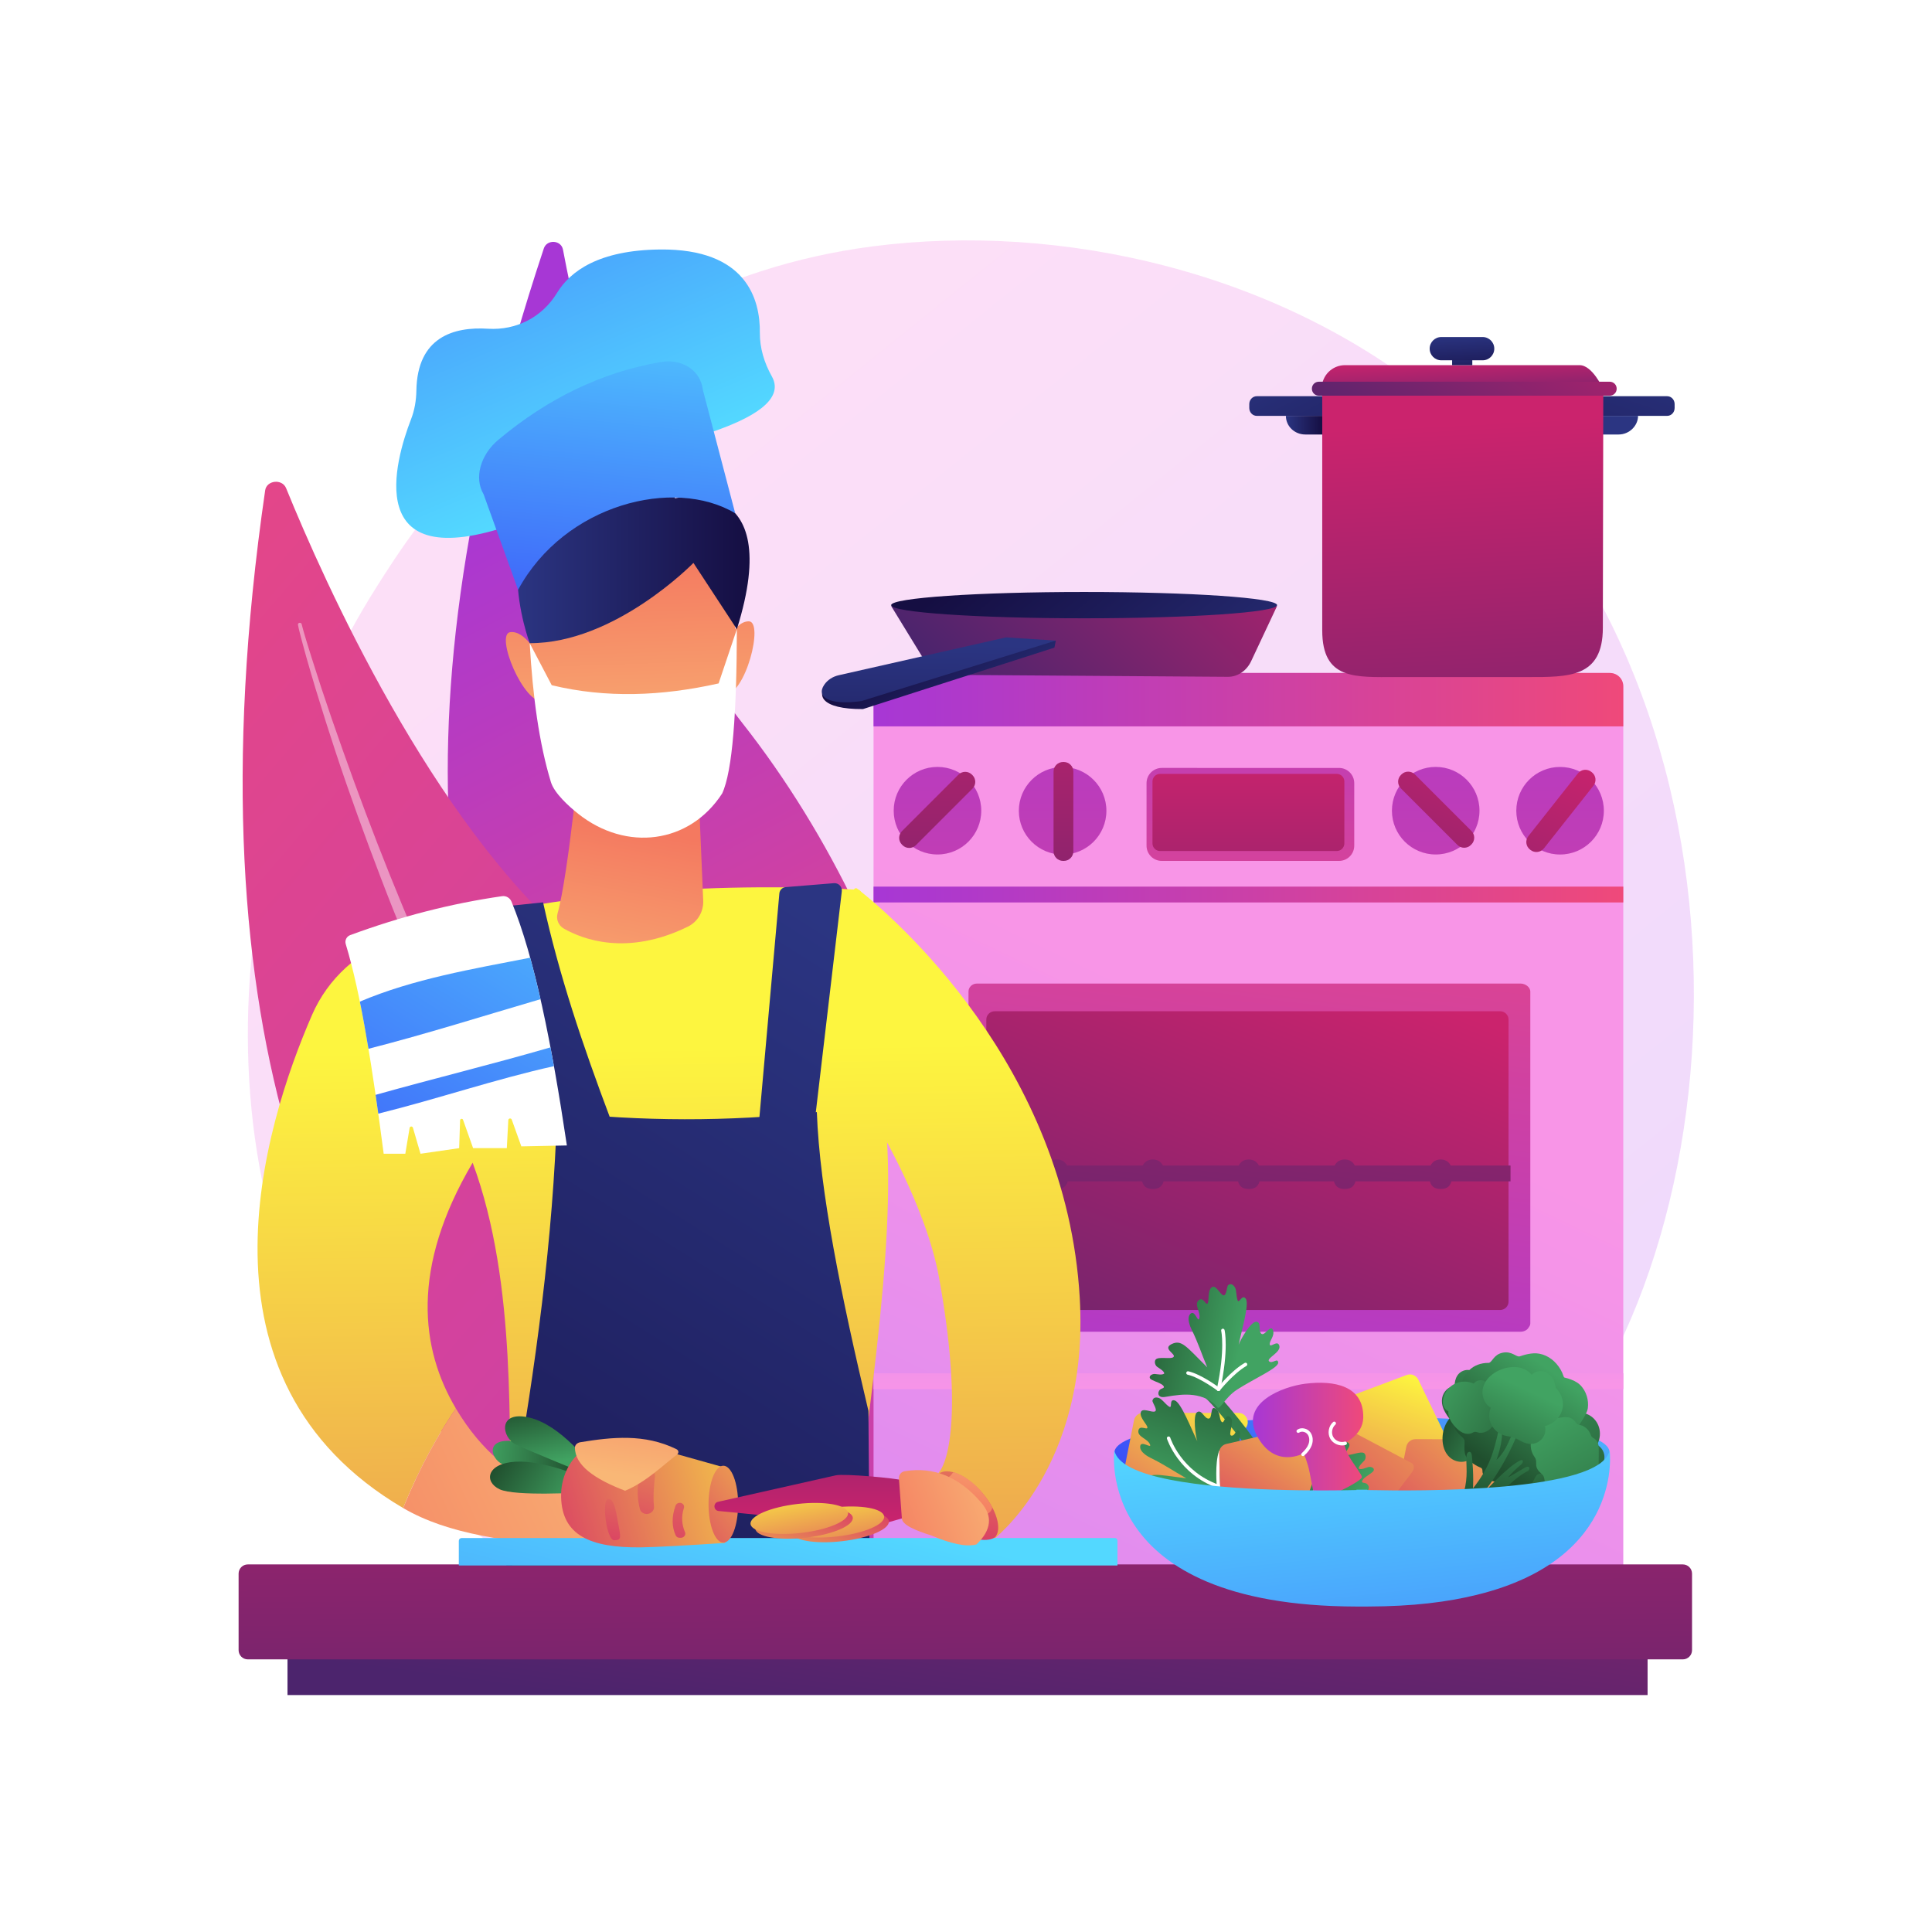 <?xml version="1.0" encoding="utf-8"?>
<!-- Generator: Adobe Illustrator 27.5.0, SVG Export Plug-In . SVG Version: 6.00 Build 0)  -->
<svg version="1.1" xmlns="http://www.w3.org/2000/svg" xmlns:xlink="http://www.w3.org/1999/xlink" x="0px" y="0px"
	 viewBox="0 0 3710 3710" style="enable-background:new 0 0 3710 3710;" xml:space="preserve">
<g id="Background">
	<g>
		<g>
			<rect style="fill:#FFFFFF;" width="3710" height="3710"/>
		</g>
	</g>
</g>
<g id="Illustration">
	<g>
		<linearGradient id="SVGID_1_" gradientUnits="userSpaceOnUse" x1="3608.74" y1="4061.707" x2="1133.641" y2="987.79">
			<stop  offset="0" style="stop-color:#B37CFF"/>
			<stop  offset="1" style="stop-color:#F895E7"/>
		</linearGradient>
		<path style="opacity:0.3;fill:url(#SVGID_1_);" d="M2930.872,2847.354c-57.019,59.736-110.97,98.26-153.596,128.696
			c-501.056,357.771-1093.937,253.482-1219.942,228.014c-186.068-37.608-545.735-110.304-805.767-414.615
			C358.16,2329.052,419.42,1603.711,724.573,1124.903c55.817-87.582,350.661-573.684,949.928-651.639
			c362.67-47.178,785.427,47.974,1091.576,303.223C3408.711,1312.277,3362.963,2394.668,2930.872,2847.354z"/>
		<g>
			<g>
				
					<linearGradient id="SVGID_00000075863105341244058760000002507403534648785581_" gradientUnits="userSpaceOnUse" x1="1046.888" y1="1126.034" x2="1698.402" y2="2789.476" gradientTransform="matrix(0.994 -0.113 0.113 0.994 -317.16 -34.74)">
					<stop  offset="0" style="stop-color:#A737D5"/>
					<stop  offset="1" style="stop-color:#EF497A"/>
				</linearGradient>
				<path style="fill:url(#SVGID_00000075863105341244058760000002507403534648785581_);" d="M1044.277,477.106
					c5.975-17.982,33.289-16.361,36.8,2.205c33.94,179.493,138.378,647.49,344.763,909.558
					c336.043,426.707,522.155,1086.919,248.899,1395.27C1674.739,2784.139,393.216,2436.438,1044.277,477.106z"/>
				<path style="opacity:0.43;fill:#FFFFFF;" d="M1055.476,729.837c-0.108,5.769,0.283,10.521,0.467,15.657l0.89,15.128
					l2.127,30.202c1.562,20.12,3.449,40.207,5.338,60.296c3.926,40.162,8.375,80.275,13.209,120.348
					c9.827,80.13,21.932,159.993,35.288,239.667c13.239,79.699,28.821,159.043,46.159,238.038
					c17.408,78.977,35.996,157.751,57.287,235.9c42.257,156.345,93.479,310.642,155.909,460.865
					c32.044,74.778,66.152,148.798,104.684,220.77c39.067,71.679,81.343,141.808,128.795,208.672
					c1.051,1.481,3.16,1.868,4.711,0.865c1.512-0.978,1.935-2.917,0.983-4.385l-0.025-0.038
					c-44.481-68.35-85.046-138.848-121.9-211.099c-37.075-72.16-69.722-146.312-100.3-221.163
					c-30.545-74.889-57.933-150.937-83.504-227.522c-25.546-76.614-47.75-154.201-69.508-231.88
					c-42.831-155.582-76.922-313.29-106.483-471.731c-14.603-79.259-27.53-158.811-38.983-238.56
					c-5.794-39.866-11.206-79.787-16.097-119.767l-6.844-60.013l-3.101-30.027l-1.376-15.013
					c-0.367-4.922-0.848-10.216-0.984-14.523l-0.022-0.728c-0.056-1.772-1.605-3.166-3.462-3.112
					C1056.937,726.736,1055.51,728.137,1055.476,729.837z"/>
			</g>
			<g>
				
					<linearGradient id="SVGID_00000087408269953706458110000008029699186333425822_" gradientUnits="userSpaceOnUse" x1="3868.78" y1="4575.083" x2="-617.074" y2="723.948">
					<stop  offset="0" style="stop-color:#A737D5"/>
					<stop  offset="1" style="stop-color:#EF497A"/>
				</linearGradient>
				<path style="fill:url(#SVGID_00000087408269953706458110000008029699186333425822_);" d="M509.195,941.604
					c2.844-19.548,32.694-22.645,40.221-4.151c72.771,178.792,279.745,642.181,555.515,875.865
					c449.018,380.49,782.916,1027.435,549.539,1392.43C1654.47,3205.747,199.355,3071.519,509.195,941.604z"/>
				<path style="opacity:0.43;fill:#FFFFFF;" d="M572.176,1199.726c1.043,5.942,2.423,10.771,3.657,16.022l4.006,15.41l8.381,30.706
					c5.74,20.429,11.822,40.771,17.906,61.114c12.327,40.642,25.209,81.141,38.5,121.534c26.746,80.739,55.893,160.81,86.36,240.465
					c30.346,79.701,63.144,158.631,97.767,236.896c34.697,78.234,70.627,156.053,109.354,232.755
					c77.109,153.513,163.476,303.362,261.144,447.061c49.656,71.366,101.39,141.592,157.496,208.939
					c56.617,66.955,116.397,131.757,181.104,192.305c1.407,1.317,3.722,1.347,5.17,0.068c1.412-1.247,1.48-3.28,0.178-4.601
					l-0.034-0.033c-61.847-62.558-119.884-128.024-174.265-195.938c-54.596-67.786-104.806-138.396-152.919-210.086
					c-48.084-71.737-92.979-145.222-136.022-219.574c-43.019-74.387-82.629-150.356-121.758-226.505
					c-77.565-152.645-146.129-308.995-209.909-466.9c-31.707-79.024-61.665-158.637-90.062-238.714
					c-14.269-40.019-28.134-80.16-41.45-120.452l-19.449-60.571l-9.379-30.362l-4.5-15.212c-1.385-5.004-2.967-10.363-3.981-14.786
					l-0.167-0.731c-0.408-1.782-2.327-2.926-4.287-2.555C573.116,1196.342,571.877,1198.002,572.176,1199.726z"/>
			</g>
		</g>
		<g>
			
				<linearGradient id="SVGID_00000157292873637560904860000017754424321942212026_" gradientUnits="userSpaceOnUse" x1="1085.772" y1="4993.763" x2="2504.36" y2="2033.829">
				<stop  offset="0" style="stop-color:#B37CFF"/>
				<stop  offset="1" style="stop-color:#F895E7"/>
			</linearGradient>
			<path style="fill:url(#SVGID_00000157292873637560904860000017754424321942212026_);" d="M3117.169,1318.261
				c0-14.33-11.617-25.947-25.947-25.947H1703.398c-14.33,0-25.947,11.617-25.947,25.947v1877.86
				c0,14.33,11.617,25.947,25.947,25.947h1387.824c14.33,0,25.947-11.617,25.947-25.947V1318.261z"/>
			
				<linearGradient id="SVGID_00000054243963413497764640000008484716852555721870_" gradientUnits="userSpaceOnUse" x1="1677.451" y1="1343.597" x2="3117.169" y2="1343.597">
				<stop  offset="0" style="stop-color:#A737D5"/>
				<stop  offset="1" style="stop-color:#EF497A"/>
			</linearGradient>
			<path style="fill:url(#SVGID_00000054243963413497764640000008484716852555721870_);" d="M3091.222,1292.314H1704.595
				c-14.33,0-27.144,11.206-27.144,25.536v77.03h1439.718v-77.03C3117.169,1303.521,3105.552,1292.314,3091.222,1292.314z"/>
			
				<linearGradient id="SVGID_00000034778141260880903140000011260187790074704791_" gradientUnits="userSpaceOnUse" x1="1677.451" y1="1717.772" x2="3117.169" y2="1717.772">
				<stop  offset="0" style="stop-color:#A737D5"/>
				<stop  offset="1" style="stop-color:#EF497A"/>
			</linearGradient>
			
				<rect x="1677.451" y="1702.577" style="fill:url(#SVGID_00000034778141260880903140000011260187790074704791_);" width="1439.718" height="30.39"/>
			
				<linearGradient id="SVGID_00000039101615812672341850000005677439898223193752_" gradientUnits="userSpaceOnUse" x1="2390.693" y1="2089.793" x2="2397.513" y2="2669.488">
				<stop  offset="0" style="stop-color:#B37CFF"/>
				<stop  offset="1" style="stop-color:#F895E7"/>
			</linearGradient>
			
				<rect x="1677.451" y="2637.064" style="fill:url(#SVGID_00000039101615812672341850000005677439898223193752_);" width="1439.718" height="30.39"/>
			
				<linearGradient id="SVGID_00000053527234927022364660000005500699359706166666_" gradientUnits="userSpaceOnUse" x1="2323.247" y1="2830.421" x2="2501.575" y2="1403.791">
				<stop  offset="0" style="stop-color:#A737D5"/>
				<stop  offset="1" style="stop-color:#EF497A"/>
			</linearGradient>
			<path style="fill:url(#SVGID_00000053527234927022364660000005500699359706166666_);" d="M2938.629,1904.24v637.488
				c0,3.304-2.269,6.144-3.995,8.688c-2.866,4.299-9.052,6.875-14.638,6.875h-1043.96c-8.89,0-16.245-6.673-16.245-15.563V1904.24
				c0-8.89,7.355-15.525,16.245-15.525h1043.96C2928.886,1888.715,2938.629,1895.35,2938.629,1904.24z"/>
			
				<linearGradient id="SVGID_00000149345355341032045800000014197118058265420733_" gradientUnits="userSpaceOnUse" x1="2553.3" y1="1842.41" x2="2082.329" y2="2994.688">
				<stop  offset="0" style="stop-color:#CB236D"/>
				<stop  offset="1" style="stop-color:#4C246D"/>
			</linearGradient>
			<path style="fill:url(#SVGID_00000149345355341032045800000014197118058265420733_);" d="M2896.843,1957.98
				c0-8.883-7.201-16.083-16.083-16.083h-970.698c-8.883,0-16.083,7.201-16.083,16.083v541.441c0,8.883,7.201,16.083,16.083,16.083
				h970.698c8.883,0,16.083-7.201,16.083-16.083V1957.98z"/>
			
				<linearGradient id="SVGID_00000081614318903778431380000018088166210753683111_" gradientUnits="userSpaceOnUse" x1="2495.791" y1="1468.286" x2="2331.179" y2="2780.605">
				<stop  offset="0" style="stop-color:#CB236D"/>
				<stop  offset="1" style="stop-color:#4C246D"/>
			</linearGradient>
			<path style="fill:url(#SVGID_00000081614318903778431380000018088166210753683111_);" d="M2900.642,2238.198h-114.779
				c-3.678-7.597-10.976-11.697-19.39-11.697s-15.712,4.1-19.39,11.697h-145.448c-3.678-7.597-10.976-11.697-19.39-11.697
				s-15.712,4.1-19.39,11.697h-145.448c-3.678-7.597-10.976-11.697-19.39-11.697s-15.712,4.1-19.39,11.697h-145.448
				c-3.678-7.597-10.976-11.697-19.39-11.697s-15.712,4.1-19.39,11.697H2048.95c-3.678-7.597-10.976-11.697-19.39-11.697
				s-15.712,4.1-19.39,11.697h-116.19v30.39h114.924c3.013,11.396,11.112,14.621,20.657,14.621c9.545,0,17.644-3.225,20.657-14.621
				h142.915c3.013,11.396,11.112,14.621,20.657,14.621c9.545,0,17.644-3.225,20.657-14.621h142.915
				c3.013,11.396,11.112,14.621,20.657,14.621s17.644-3.225,20.657-14.621h142.915c3.013,11.396,11.112,14.621,20.657,14.621
				s17.644-3.225,20.657-14.621h142.915c3.013,11.396,11.112,14.621,20.657,14.621s17.644-3.225,20.657-14.621h113.512V2238.198z"/>
			
				<linearGradient id="SVGID_00000025429374996200215420000008239632097638461627_" gradientUnits="userSpaceOnUse" x1="2401.109" y1="1117.201" x2="2401.109" y2="1985.984">
				<stop  offset="0" style="stop-color:#A737D5"/>
				<stop  offset="1" style="stop-color:#EF497A"/>
			</linearGradient>
			<path style="fill:url(#SVGID_00000025429374996200215420000008239632097638461627_);" d="M2600.542,1623.951
				c0,16.15-13.092,29.243-29.242,29.243h-340.381c-16.15,0-29.243-13.092-29.243-29.243v-120.055
				c0-16.15,13.093-29.243,29.243-29.243H2571.3c16.15,0,29.242,13.092,29.242,29.243V1623.951z"/>
			
				<linearGradient id="SVGID_00000060726143129194591300000018423492429087878322_" gradientUnits="userSpaceOnUse" x1="2397.31" y1="1437.278" x2="2397.31" y2="2237.471">
				<stop  offset="0" style="stop-color:#CB236D"/>
				<stop  offset="1" style="stop-color:#4C246D"/>
			</linearGradient>
			<path style="fill:url(#SVGID_00000060726143129194591300000018423492429087878322_);" d="M2581.549,1500.671
				c0-8.075-6.546-14.621-14.621-14.621h-339.234c-8.075,0-14.621,6.546-14.621,14.621v118.908c0,8.075,6.546,14.621,14.621,14.621
				h339.234c8.075,0,14.621-6.546,14.621-14.621V1500.671z"/>
			<g>
				<g>
					<g>
						
							<linearGradient id="SVGID_00000169539601872273189920000005631092489541342377_" gradientUnits="userSpaceOnUse" x1="2040.536" y1="975.27" x2="2040.536" y2="2883.631">
							<stop  offset="0" style="stop-color:#A737D5"/>
							<stop  offset="1" style="stop-color:#EF497A"/>
						</linearGradient>
						
							<circle style="fill:url(#SVGID_00000169539601872273189920000005631092489541342377_);" cx="2040.536" cy="1556.984" r="84.072"/>
						
							<linearGradient id="SVGID_00000075871501818595043560000004068619161307999932_" gradientUnits="userSpaceOnUse" x1="2042.129" y1="1190.362" x2="2042.129" y2="2187.175">
							<stop  offset="0" style="stop-color:#CB236D"/>
							<stop  offset="1" style="stop-color:#4C246D"/>
						</linearGradient>
						<path style="fill:url(#SVGID_00000075871501818595043560000004068619161307999932_);" d="M2061.123,1634.917
							c0,10.094-8.183,18.277-18.276,18.277h-1.434c-10.094,0-18.277-8.183-18.277-18.277v-153.383
							c0-10.094,8.183-18.277,18.277-18.277h1.434c10.094,0,18.276,8.183,18.276,18.277V1634.917z"/>
					</g>
					<g>
						
							<linearGradient id="SVGID_00000134937722948308402650000017875667492173863581_" gradientUnits="userSpaceOnUse" x1="1800.23" y1="975.269" x2="1800.23" y2="2883.629">
							<stop  offset="0" style="stop-color:#A737D5"/>
							<stop  offset="1" style="stop-color:#EF497A"/>
						</linearGradient>
						
							<circle style="fill:url(#SVGID_00000134937722948308402650000017875667492173863581_);" cx="1800.23" cy="1556.77" r="84.072"/>
						
							<linearGradient id="SVGID_00000078042863487219224820000006078480309918188175_" gradientUnits="userSpaceOnUse" x1="1799.713" y1="1190.362" x2="1799.713" y2="2187.174">
							<stop  offset="0" style="stop-color:#CB236D"/>
							<stop  offset="1" style="stop-color:#4C246D"/>
						</linearGradient>
						<path style="fill:url(#SVGID_00000078042863487219224820000006078480309918188175_);" d="M1758.875,1622.938
							c-7.138,7.137-18.71,7.137-25.847,0l-1.034-1.034c-7.137-7.137-7.137-18.709,0-25.847l108.558-108.558
							c7.138-7.137,18.71-7.137,25.847,0l1.034,1.034c7.137,7.137,7.137,18.71,0,25.847L1758.875,1622.938z"/>
					</g>
				</g>
				<g>
					<g>
						
							<linearGradient id="SVGID_00000080927341909555827790000000111382652214579090_" gradientUnits="userSpaceOnUse" x1="2756.979" y1="975.269" x2="2756.979" y2="2883.629">
							<stop  offset="0" style="stop-color:#A737D5"/>
							<stop  offset="1" style="stop-color:#EF497A"/>
						</linearGradient>
						
							<circle style="fill:url(#SVGID_00000080927341909555827790000000111382652214579090_);" cx="2756.979" cy="1556.77" r="84.072"/>
						
							<linearGradient id="SVGID_00000114767470349309677520000005638759645377424277_" gradientUnits="userSpaceOnUse" x1="2840.189" y1="1356.3" x2="2529.257" y2="2106.195">
							<stop  offset="0" style="stop-color:#CB236D"/>
							<stop  offset="1" style="stop-color:#4C246D"/>
						</linearGradient>
						<path style="fill:url(#SVGID_00000114767470349309677520000005638759645377424277_);" d="M2717.024,1487.134
							c-7.138-7.137-18.71-7.137-25.847,0l-1.034,1.034c-7.137,7.137-7.137,18.71,0,25.847l108.558,108.557
							c7.137,7.137,18.71,7.137,25.847,0l1.034-1.034c7.137-7.138,7.137-18.71,0-25.847L2717.024,1487.134z"/>
					</g>
					<g>
						
							<linearGradient id="SVGID_00000109003555861229472630000015240480113757820801_" gradientUnits="userSpaceOnUse" x1="2995.798" y1="975.269" x2="2995.798" y2="2883.64">
							<stop  offset="0" style="stop-color:#A737D5"/>
							<stop  offset="1" style="stop-color:#EF497A"/>
						</linearGradient>
						
							<circle style="fill:url(#SVGID_00000109003555861229472630000015240480113757820801_);" cx="2995.798" cy="1556.827" r="84.072"/>
						
							<linearGradient id="SVGID_00000014596132320221779870000007248176162123148715_" gradientUnits="userSpaceOnUse" x1="3045.402" y1="1441.388" x2="2734.469" y2="2191.284">
							<stop  offset="0" style="stop-color:#CB236D"/>
							<stop  offset="1" style="stop-color:#4C246D"/>
						</linearGradient>
						<path style="fill:url(#SVGID_00000014596132320221779870000007248176162123148715_);" d="M2934.89,1605.598
							c-6.259,7.919-4.913,19.413,3.007,25.672l1.147,0.907c7.919,6.259,19.413,4.913,25.671-3.007l95.193-120.449
							c6.259-7.919,4.913-19.413-3.007-25.672l-1.147-0.906c-7.919-6.259-19.413-4.913-25.671,3.007L2934.89,1605.598z"/>
					</g>
				</g>
			</g>
		</g>
		<g>
			<g>
				<g>
					
						<linearGradient id="SVGID_00000091731441649362008340000006930255866309699224_" gradientUnits="userSpaceOnUse" x1="3190.099" y1="638.333" x2="3004.033" y2="1198.534">
						<stop  offset="0" style="stop-color:#2B3582"/>
						<stop  offset="1" style="stop-color:#150E42"/>
					</linearGradient>
					<path style="fill:url(#SVGID_00000091731441649362008340000006930255866309699224_);" d="M3201.379,760.826
						c8.223,0,14.397,6.941,14.397,15.165v7.445c0,8.224-6.174,15.15-14.397,15.15h-126.706v-37.76H3201.379z"/>
					
						<linearGradient id="SVGID_00000021826263998166239020000005383420693980600714_" gradientUnits="userSpaceOnUse" x1="-1723.897" y1="1688.208" x2="-2341.966" y2="2359.936" gradientTransform="matrix(-1 0 0 1 2188.807 0)">
						<stop  offset="0" style="stop-color:#2B3582"/>
						<stop  offset="1" style="stop-color:#150E42"/>
					</linearGradient>
					<path style="fill:url(#SVGID_00000021826263998166239020000005383420693980600714_);" d="M3145.542,798.586
						c0,18.88-16.666,35.773-37.225,35.773h-32.649v-35.773H3145.542z"/>
				</g>
				<g>
					
						<linearGradient id="SVGID_00000035520997542901778270000008889383382571685301_" gradientUnits="userSpaceOnUse" x1="2411.721" y1="659.378" x2="2653.29" y2="1138.523">
						<stop  offset="0" style="stop-color:#2B3582"/>
						<stop  offset="1" style="stop-color:#150E42"/>
					</linearGradient>
					<path style="fill:url(#SVGID_00000035520997542901778270000008889383382571685301_);" d="M2413.446,760.826
						c-8.224,0-14.477,6.941-14.477,15.165v7.445c0,8.224,6.253,15.15,14.477,15.15h126.626v-37.76H2413.446z"/>
					
						<linearGradient id="SVGID_00000005977683158811766480000003004561398182159267_" gradientUnits="userSpaceOnUse" x1="1770.477" y1="816.472" x2="1841.265" y2="816.472" gradientTransform="matrix(1 0 0 1 698.807 0)">
						<stop  offset="0" style="stop-color:#2B3582"/>
						<stop  offset="1" style="stop-color:#150E42"/>
					</linearGradient>
					<path style="fill:url(#SVGID_00000005977683158811766480000003004561398182159267_);" d="M2469.284,798.586
						c0,19.874,16.666,35.773,37.225,35.773h33.563v-35.773H2469.284z"/>
				</g>
			</g>
			
				<linearGradient id="SVGID_00000111157375032423168700000011057533891561636799_" gradientUnits="userSpaceOnUse" x1="-611.343" y1="813.735" x2="-667.657" y2="1926.769" gradientTransform="matrix(-1 0 0 1 2188.807 0)">
				<stop  offset="0" style="stop-color:#CB236D"/>
				<stop  offset="1" style="stop-color:#4C246D"/>
			</linearGradient>
			<path style="fill:url(#SVGID_00000111157375032423168700000011057533891561636799_);" d="M3078.771,758.839l-0.855,446.788
				c0,95.758-65.167,94.545-144.79,94.545H2681.7c-79.623,0-142.621,5.942-142.621-89.816V758.839H3078.771z"/>
			
				<linearGradient id="SVGID_00000133508077951783599260000017571277437653154495_" gradientUnits="userSpaceOnUse" x1="-616.058" y1="683.299" x2="-623.043" y2="821.352" gradientTransform="matrix(-1 0 0 1 2188.807 0)">
				<stop  offset="0" style="stop-color:#CB236D"/>
				<stop  offset="1" style="stop-color:#4C246D"/>
			</linearGradient>
			<path style="fill:url(#SVGID_00000133508077951783599260000017571277437653154495_);" d="M3077.916,745.921L3077.916,745.921
				c0,0-20-44.716-44.67-44.716h-450.425c-24.671,0-44.67,19.874-44.67,44.716l0,0H3077.916z"/>
			
				<linearGradient id="SVGID_00000104663659107766018530000018339987572165629360_" gradientUnits="userSpaceOnUse" x1="3048.836" y1="420.108" x2="2653.351" y2="964.645">
				<stop  offset="0" style="stop-color:#CB236D"/>
				<stop  offset="1" style="stop-color:#4C246D"/>
			</linearGradient>
			<path style="fill:url(#SVGID_00000104663659107766018530000018339987572165629360_);" d="M3104.484,746.295
				c0-7.341-5.951-13.293-13.292-13.293h-558.694c-7.341,0-13.292,5.951-13.292,13.293v0.244c0,7.341,5.951,13.292,13.292,13.292
				h558.694c7.341,0,13.292-5.951,13.292-13.292V746.295z"/>
			<g>
				
					<linearGradient id="SVGID_00000074427734730450649590000004392050872066254472_" gradientUnits="userSpaceOnUse" x1="-618.318" y1="675.057" x2="-620.801" y2="724.122" gradientTransform="matrix(-1 0 0 1 2188.807 0)">
					<stop  offset="0" style="stop-color:#2B3582"/>
					<stop  offset="1" style="stop-color:#150E42"/>
				</linearGradient>
				
					<rect x="2788.493" y="678.35" style="fill:url(#SVGID_00000074427734730450649590000004392050872066254472_);" width="38.754" height="22.855"/>
				
					<linearGradient id="SVGID_00000016781946282869937170000000621804134732589463_" gradientUnits="userSpaceOnUse" x1="-617.143" y1="640.615" x2="-622.019" y2="736.995" gradientTransform="matrix(-1 0 0 1 2188.807 0)">
					<stop  offset="0" style="stop-color:#2B3582"/>
					<stop  offset="1" style="stop-color:#150E42"/>
				</linearGradient>
				<path style="fill:url(#SVGID_00000016781946282869937170000000621804134732589463_);" d="M2745.371,669.532
					c0,12.335,10,22.334,22.334,22.334h79.416c12.335,0,22.334-9.999,22.334-22.334v-0.002c0-12.335-9.999-22.334-22.334-22.334
					h-79.416c-12.334,0-22.334,9.999-22.334,22.334V669.532z"/>
			</g>
		</g>
		<g>
			
				<linearGradient id="SVGID_00000015324074212846758230000004372119698694637984_" gradientUnits="userSpaceOnUse" x1="2015.8" y1="2032.244" x2="1836.306" y2="3355.184">
				<stop  offset="0" style="stop-color:#CB236D"/>
				<stop  offset="1" style="stop-color:#4C246D"/>
			</linearGradient>
			
				<rect x="552.085" y="3136.093" style="fill:url(#SVGID_00000015324074212846758230000004372119698694637984_);" width="2611.76" height="118.908"/>
			
				<linearGradient id="SVGID_00000098914570279856346760000017295516818866627467_" gradientUnits="userSpaceOnUse" x1="1846.356" y1="2284.522" x2="1859.259" y2="3710.259">
				<stop  offset="0" style="stop-color:#CB236D"/>
				<stop  offset="1" style="stop-color:#4C246D"/>
			</linearGradient>
			<path style="fill:url(#SVGID_00000098914570279856346760000017295516818866627467_);" d="M3231.542,3186.468H475.845
				c-9.752,0-17.658-7.906-17.658-17.658v-147.007c0-9.752,7.906-17.658,17.658-17.658h2755.698c9.752,0,17.658,7.906,17.658,17.658
				v147.007C3249.2,3178.562,3241.295,3186.468,3231.542,3186.468z"/>
		</g>
		<g>
			<defs>
				
					<rect id="SVGID_00000035512392898428158080000010670667575292715655_" x="457.261" y="473.274" width="1951.066" height="2532.879"/>
			</defs>
			<clipPath id="SVGID_00000082331200698532844580000011769032675315193513_">
				<use xlink:href="#SVGID_00000035512392898428158080000010670667575292715655_"  style="overflow:visible;"/>
			</clipPath>
			<g style="clip-path:url(#SVGID_00000082331200698532844580000011769032675315193513_);">
				
					<linearGradient id="SVGID_00000121975976184063614950000001829970560055042966_" gradientUnits="userSpaceOnUse" x1="1250.168" y1="3689.323" x2="1394.231" y2="3406.846">
					<stop  offset="0" style="stop-color:#53D8FF"/>
					<stop  offset="1" style="stop-color:#3840F7"/>
				</linearGradient>
				<path style="fill:url(#SVGID_00000121975976184063614950000001829970560055042966_);" d="M1429.474,3434.575
					c-0.028-0.928-0.115-1.862-0.304-2.803c-1.823-9.019-10.623-14.928-19.633-13.056l-78.831,15.858H1429.474z"/>
				<g>
					
						<linearGradient id="SVGID_00000129165031855014717310000008630489982639371679_" gradientUnits="userSpaceOnUse" x1="958.201" y1="3257.065" x2="1617.221" y2="3257.065">
						<stop  offset="0" style="stop-color:#2B3582"/>
						<stop  offset="1" style="stop-color:#150E42"/>
					</linearGradient>
					<path style="fill:url(#SVGID_00000129165031855014717310000008630489982639371679_);" d="M1616.917,3434.575
						c-0.741-99.437-2.856-194.657-6.517-285.145c0,0-349.965-122.192-613.75-43.406c-19.5,5.824-31.071,134.591-35.86,328.551
						H1616.917z"/>
				</g>
				
					<linearGradient id="SVGID_00000021114845940446021880000017309813226187057337_" gradientUnits="userSpaceOnUse" x1="1096.408" y1="2015.252" x2="1130.497" y2="4326.543">
					<stop  offset="0" style="stop-color:#FDF53F"/>
					<stop  offset="1" style="stop-color:#D93C65"/>
				</linearGradient>
				<path style="fill:url(#SVGID_00000021114845940446021880000017309813226187057337_);" d="M1648.521,1708.613
					c-126.402-7.412-542.939-20.935-887.609,92.94c-72.54,23.965-131.293,77.589-161.57,147.074
					c-93.238,213.967-244.191,701.248,174.867,947.256c32.196-79.933,69.356-144.185,101.131-191.391
					c-67.485-113.829-87.472-269.301,32.284-471.759c87.322,235.789,66.406,528.67,74.967,680.928
					c2.819,50.13,0.831,219.27,0.831,219.27c-12.324,58.27,516.911,104.063,600.018,39.594
					c10.375-8.047,25.195-10.213,26.961-23.094c67.651-493.555,114.98-813.097,86.892-1021.533
					C1723.066,2017.724,1671.669,1709.972,1648.521,1708.613z"/>
				
					<linearGradient id="SVGID_00000126308412955276829850000006737707465372741521_" gradientUnits="userSpaceOnUse" x1="1855.091" y1="2003.71" x2="1889.143" y2="4312.49">
					<stop  offset="0" style="stop-color:#FDF53F"/>
					<stop  offset="1" style="stop-color:#D93C65"/>
				</linearGradient>
				<path style="fill:url(#SVGID_00000126308412955276829850000006737707465372741521_);" d="M1799.8,2838.288
					c-1.8-2.078-1.641-5.896,0.322-7.681c23.655-21.506,47.416-131.463,3.234-376.553
					c-24.878-138.008-118.363-293.005-118.363-293.005l-45.972-447.705c-0.88-5.425,3.398-9.689,6.958-6.939
					c68.185,52.661,401.622,339.598,427.447,785.841c19,328.316-169.154,466.673-169.154,466.673L1799.8,2838.288z"/>
				<g>
					
						<linearGradient id="SVGID_00000121267870358735394310000010627899045122287496_" gradientUnits="userSpaceOnUse" x1="1890.927" y1="1958.307" x2="750.681" y2="3773.496">
						<stop  offset="0" style="stop-color:#2B3582"/>
						<stop  offset="1" style="stop-color:#150E42"/>
					</linearGradient>
					<path style="fill:url(#SVGID_00000121267870358735394310000010627899045122287496_);" d="M1673.426,3434.575l-5.829-725.366
						c-51.944-218.867-93.616-422.73-99.008-573.629c-172.43,18.803-338.378,17.762-498.865,0
						c-7.493,240.401-40.827,489.003-85.566,741.228l-50.875,557.768H1673.426z"/>
					
						<linearGradient id="SVGID_00000128469502368381334690000000974432712297578169_" gradientUnits="userSpaceOnUse" x1="1273.315" y1="1570.492" x2="132.877" y2="3385.985">
						<stop  offset="0" style="stop-color:#2B3582"/>
						<stop  offset="1" style="stop-color:#150E42"/>
					</linearGradient>
					<path style="fill:url(#SVGID_00000128469502368381334690000000974432712297578169_);" d="M897.11,1747.905
						c50.857,153.522,106.029,284.978,171.232,403.352h104.913c-56.108-148.813-99.572-279.127-130.39-418.443L897.11,1747.905z"/>
					
						<linearGradient id="SVGID_00000155849868771826037870000014986765509826234769_" gradientUnits="userSpaceOnUse" x1="1621.991" y1="1789.369" x2="481.742" y2="3604.561">
						<stop  offset="0" style="stop-color:#2B3582"/>
						<stop  offset="1" style="stop-color:#150E42"/>
					</linearGradient>
					<path style="fill:url(#SVGID_00000155849868771826037870000014986765509826234769_);" d="M1564.004,2157.808l52.505-446.055
						c1.119-8.871-6.206-16.526-15.118-15.798l-92.636,7.562c-6.445,0.526-11.575,5.618-12.149,12.058l-38.665,433.716
						L1564.004,2157.808z"/>
				</g>
				
					<linearGradient id="SVGID_00000163048826574159091840000006920152497610276253_" gradientUnits="userSpaceOnUse" x1="1154.268" y1="1995.231" x2="1230.749" y2="1593.704">
					<stop  offset="0" style="stop-color:#F9B776"/>
					<stop  offset="1" style="stop-color:#F47960"/>
				</linearGradient>
				<path style="fill:url(#SVGID_00000163048826574159091840000006920152497610276253_);" d="M1115.566,1427.031
					c0,0-23.865,252.339-44.879,326.981c-3.189,11.324,1.73,23.264,12.019,29.143c35.663,20.378,121.201,53.616,238.203-3.726
					c18.956-9.291,30.35-29.048,29.467-49.958l-10.309-243.841L1115.566,1427.031z"/>
				<g>
					
						<linearGradient id="SVGID_00000024697798137980756480000010250340856981365687_" gradientUnits="userSpaceOnUse" x1="1221.318" y1="1505.967" x2="1206.054" y2="1066.106">
						<stop  offset="0" style="stop-color:#F9B776"/>
						<stop  offset="0.05" style="stop-color:#F9B475"/>
						<stop  offset="1" style="stop-color:#F47960"/>
					</linearGradient>
					<path style="fill:url(#SVGID_00000024697798137980756480000010250340856981365687_);" d="M1006.788,1151.804
						c0,0,29.528,301.174,94.487,377.943c0,0,194.877,17.716,265.741-23.622c0,0,50.196-150.587,44.29-351.37
						c0,0,9.677-182.709-191.923-197.83C983.167,939.209,1006.788,1151.804,1006.788,1151.804z"/>
					
						<linearGradient id="SVGID_00000092430440662660270410000002356133006424208566_" gradientUnits="userSpaceOnUse" x1="1427.476" y1="1498.816" x2="1412.213" y2="1058.951">
						<stop  offset="0" style="stop-color:#F9B776"/>
						<stop  offset="0.05" style="stop-color:#F9B475"/>
						<stop  offset="1" style="stop-color:#F47960"/>
					</linearGradient>
					<path style="fill:url(#SVGID_00000092430440662660270410000002356133006424208566_);" d="M1390.638,1246.29
						c0,0,17.717-53.149,47.243-53.149c29.526,0-5.905,141.73-47.243,141.73V1246.29z"/>
					
						<linearGradient id="SVGID_00000114767285050323061010000003145343799564395399_" gradientUnits="userSpaceOnUse" x1="1016.255" y1="1513.083" x2="1000.991" y2="1073.224">
						<stop  offset="0" style="stop-color:#F9B776"/>
						<stop  offset="0.05" style="stop-color:#F9B475"/>
						<stop  offset="1" style="stop-color:#F47960"/>
					</linearGradient>
					<path style="fill:url(#SVGID_00000114767285050323061010000003145343799564395399_);" d="M1033.661,1260.247
						c0,0-24.721-50.274-53.979-46.291c-29.257,3.981,24.964,139.637,65.924,134.063L1033.661,1260.247z"/>
					
						<linearGradient id="SVGID_00000088832865739072443960000006466951917548063370_" gradientUnits="userSpaceOnUse" x1="993.53" y1="1082.229" x2="1439.411" y2="1082.229">
						<stop  offset="0" style="stop-color:#2B3582"/>
						<stop  offset="1" style="stop-color:#150E42"/>
					</linearGradient>
					<path style="fill:url(#SVGID_00000088832865739072443960000006466951917548063370_);" d="M1331.585,1080.94
						c0,0-150.456,154.743-314.396,154.142c0,0-93.075-248.628,89.991-289.966c183.067-41.338,188.972,11.81,188.972,11.81
						s214.071-52.576,118.846,251.265L1331.585,1080.94z"/>
				</g>
				<g>
					
						<linearGradient id="SVGID_00000010273077717234594500000012772448096709039767_" gradientUnits="userSpaceOnUse" x1="5556.544" y1="696.383" x2="4878.579" y2="-272.139" gradientTransform="matrix(1.027 0.246 -0.145 1.039 -4429.321 -1176.444)">
						<stop  offset="0" style="stop-color:#53D8FF"/>
						<stop  offset="1" style="stop-color:#3840F7"/>
					</linearGradient>
					<path style="fill:url(#SVGID_00000010273077717234594500000012772448096709039767_);" d="M1200.685,874.188
						c13.204-7.621,333.095-59.686,281.472-151.424c-14.749-26.21-23.297-54.971-23.013-83.994
						c0.619-63.694-25.465-161.402-191.855-159.669c-117.091,1.219-172.15,41.462-197.692,83.382
						c-28.072,46.073-77.389,72.235-132.563,68.783c-65.542-4.1-135.794,15.724-137.48,118.864
						c-0.309,18.997-3.492,37.543-10.126,54.679c-30.776,79.507-95.945,303.583,195.89,202.199
						c10.143-3.524,19.844-8.205,28.833-13.935L1200.685,874.188z"/>
					
						<linearGradient id="SVGID_00000007414770997992048250000004315963910530533299_" gradientUnits="userSpaceOnUse" x1="5724.458" y1="75.997" x2="5689.971" y2="1150.897" gradientTransform="matrix(0.84 0.059 -0.254 0.815 -3469.649 107.775)">
						<stop  offset="0" style="stop-color:#53D8FF"/>
						<stop  offset="1" style="stop-color:#3840F7"/>
					</linearGradient>
					<path style="fill:url(#SVGID_00000007414770997992048250000004315963910530533299_);" d="M928.588,949.004l66.284,183.626
						c89.261-164.77,299.497-217.007,416.918-147.046l-61.94-236.393c-4.387-37.887-39.285-61.293-82.14-53.835
						c-110.89,19.297-214.592,68.537-310.755,149.189C922.178,873.711,910.252,918.005,928.588,949.004z"/>
				</g>
				<g>
					<path style="fill:#FFFFFF;" d="M663.906,1812.873c29.714,97.84,51.612,239.917,72.878,402.648h41.535l8.24-49.546
						c0.574-3.449,5.421-3.736,6.398-0.379l14.531,49.925l74.249-10.74l1.762-53.452c0.107-3.257,4.638-3.959,5.727-0.888
						l19.269,54.34h64.728l2.863-53.75c0.199-3.737,5.388-4.497,6.65-0.974l18.373,51.289l87.465-1.736
						c-28.953-194.499-62.446-362.213-106.369-468.27c-2.965-7.16-10.332-11.517-18.003-10.417
						c-97.214,13.939-194.445,38.863-291.693,74.756C665.584,1798.237,661.76,1805.807,663.906,1812.873z"/>
					
						<linearGradient id="SVGID_00000061458753967320873950000011730478167982604446_" gradientUnits="userSpaceOnUse" x1="1176.432" y1="1435.024" x2="470.809" y2="2534.366">
						<stop  offset="0" style="stop-color:#53D8FF"/>
						<stop  offset="1" style="stop-color:#3840F7"/>
					</linearGradient>
					<path style="fill:url(#SVGID_00000061458753967320873950000011730478167982604446_);" d="M1037.92,1918.711
						c-6.355-28.059-12.955-54.679-19.838-79.635c-111.203,21.812-223.63,40.468-327.068,84.33
						c5.772,28.357,11.245,58.729,16.54,90.58C819.701,1985.264,928.088,1950.905,1037.92,1918.711z"/>
					
						<linearGradient id="SVGID_00000024687150146868731230000000152335307128537233_" gradientUnits="userSpaceOnUse" x1="1266.191" y1="1492.637" x2="560.567" y2="2591.979">
						<stop  offset="0" style="stop-color:#53D8FF"/>
						<stop  offset="1" style="stop-color:#3840F7"/>
					</linearGradient>
					<path style="fill:url(#SVGID_00000024687150146868731230000000152335307128537233_);" d="M1057.066,2011.265
						c-111.7,32.415-224.776,59.961-335.816,91.174c1.725,11.861,3.434,23.933,5.135,36.101
						c114.218-28.329,224.776-66.249,337.311-91.22C1061.51,2035.171,1059.311,2023.066,1057.066,2011.265z"/>
				</g>
				
					<linearGradient id="SVGID_00000029047765252486056010000017043853272523604624_" gradientUnits="userSpaceOnUse" x1="1279.287" y1="2722.4" x2="492.951" y2="3090.57">
					<stop  offset="0" style="stop-color:#F9B776"/>
					<stop  offset="1" style="stop-color:#F47960"/>
				</linearGradient>
				<path style="fill:url(#SVGID_00000029047765252486056010000017043853272523604624_);" d="M1216.288,2958.919
					c0,0,116.44-67.737,109.087-71.589l31.817-67.043c-29.352-27.628-97.933-35.611-131.814-13.636
					c-19.838,12.868-89.312,40.509-107.951,63.634c0,0-140.057,6.303-242.088-165.793
					c-31.776,47.206-68.936,111.457-101.131,191.391c86.945,51.042,201.747,64.74,340.947,76.672
					C1129.662,2973.798,1203.43,2965.751,1216.288,2958.919z"/>
				
					<linearGradient id="SVGID_00000177473265292906139180000001649906758493033899_" gradientUnits="userSpaceOnUse" x1="1536.968" y1="2889.573" x2="1229.376" y2="4139.16">
					<stop  offset="0" style="stop-color:#53D8FF"/>
					<stop  offset="1" style="stop-color:#3840F7"/>
				</linearGradient>
				<path style="fill:url(#SVGID_00000177473265292906139180000001649906758493033899_);" d="M2145.881,3011.837H881.071v-53.011
					c0-2.938,2.382-5.32,5.32-5.32h1254.774c2.605,0,4.716,2.111,4.716,4.716V3011.837z"/>
				<g>
					
						<linearGradient id="SVGID_00000152984169566803692010000004779090862557891970_" gradientUnits="userSpaceOnUse" x1="416.182" y1="5763.844" x2="265.607" y2="5855.024" gradientTransform="matrix(-0.804 -0.594 0.594 -0.804 -2157.238 7684.191)">
						<stop  offset="0" style="stop-color:#41A362"/>
						<stop  offset="1" style="stop-color:#204F2E"/>
					</linearGradient>
					<path style="fill:url(#SVGID_00000152984169566803692010000004779090862557891970_);" d="M1123.655,2855.325
						c0,0-126.749-34.782-153.414-41.62c-26.665-6.838-43.1-53.185,16.681-46.203c59.781,6.981,139.149,58.054,139.149,58.054
						L1123.655,2855.325z"/>
					
						<linearGradient id="SVGID_00000032630663968070570580000014422180568866993058_" gradientUnits="userSpaceOnUse" x1="309.344" y1="5834.22" x2="402.264" y2="5913.521" gradientTransform="matrix(-0.804 -0.594 0.594 -0.804 -2157.238 7684.191)">
						<stop  offset="0" style="stop-color:#41A362"/>
						<stop  offset="1" style="stop-color:#204F2E"/>
					</linearGradient>
					<path style="fill:url(#SVGID_00000032630663968070570580000014422180568866993058_);" d="M1122.592,2829.367
						c0,0-103.984-42.29-131.763-55.393c-27.779-13.103-35.875-66.308,25.838-51.787c61.712,14.522,118.631,92.481,118.631,92.481
						L1122.592,2829.367z"/>
					
						<linearGradient id="SVGID_00000013888654807022724900000017129918447951898258_" gradientUnits="userSpaceOnUse" x1="57.988" y1="5703.163" x2="226.153" y2="5703.163" gradientTransform="matrix(-0.843 -0.538 0.538 -0.843 -1915.588 7727.962)">
						<stop  offset="0" style="stop-color:#41A362"/>
						<stop  offset="1" style="stop-color:#204F2E"/>
					</linearGradient>
					<path style="fill:url(#SVGID_00000013888654807022724900000017129918447951898258_);" d="M1118.02,2865.871
						c0,0-128.561,8.047-158.667-6.044c-30.107-14.092-25.475-49.697,30.554-52.931c56.029-3.234,132.807,31.418,132.807,31.418
						L1118.02,2865.871z"/>
					
						<linearGradient id="SVGID_00000109731912090928323550000008484289940457825156_" gradientUnits="userSpaceOnUse" x1="1566.734" y1="2779.171" x2="1036.071" y2="2933.711">
						<stop  offset="0" style="stop-color:#FDF53F"/>
						<stop  offset="1" style="stop-color:#D93C65"/>
					</linearGradient>
					<path style="fill:url(#SVGID_00000109731912090928323550000008484289940457825156_);" d="M1394.159,2818.824
						c-87.487-24.434-160.811-44.969-184.195-51.671c-70.369-20.166-134.27,34.604-132.468,107.769
						c1.803,73.165,55.602,97.605,153.406,96.445c28.622-0.34,89.499-3.789,161.283-8.494
						C1394.033,2914.857,1394.945,2866.84,1394.159,2818.824z"/>
					
						<linearGradient id="SVGID_00000099654169579715516210000014548920725913331087_" gradientUnits="userSpaceOnUse" x1="1274.974" y1="2535.636" x2="1161.341" y2="2978.803">
						<stop  offset="0" style="stop-color:#FDF53F"/>
						<stop  offset="1" style="stop-color:#D93C65"/>
					</linearGradient>
					<path style="fill:url(#SVGID_00000099654169579715516210000014548920725913331087_);" d="M1179.903,2957.739
						c11.034-0.878,13.193-1.115,8.324-26.181c-4.869-25.066-7.78-54.07-20.538-52.944
						C1154.932,2879.741,1164.465,2958.968,1179.903,2957.739z"/>
					
						<linearGradient id="SVGID_00000127032823728031917400000009199932780769006271_" gradientUnits="userSpaceOnUse" x1="1368.874" y1="2521.396" x2="1202.97" y2="2973.654">
						<stop  offset="0" style="stop-color:#FDF53F"/>
						<stop  offset="1" style="stop-color:#D93C65"/>
					</linearGradient>
					<path style="fill:url(#SVGID_00000127032823728031917400000009199932780769006271_);" d="M1228.771,2897.668
						c-3.487-13.73-8.787-43.546,2.663-67.962c2.861-6.1,10.212-9.258,16.947-7.306l0.011,0.003c6.21,1.8,10.108,7.438,9.335,13.501
						c-1.701,13.335-3.986,37.145-1.863,56.976c0.944,8.817-7.781,16.022-17.036,14.049l0,0
						C1233.843,2905.866,1229.948,2902.301,1228.771,2897.668z"/>
					
						<linearGradient id="SVGID_00000029029934683889853020000005391936906804024499_" gradientUnits="userSpaceOnUse" x1="1491.864" y1="2412.307" x2="1278.235" y2="2996.38">
						<stop  offset="0" style="stop-color:#FDF53F"/>
						<stop  offset="1" style="stop-color:#D93C65"/>
					</linearGradient>
					<path style="fill:url(#SVGID_00000029029934683889853020000005391936906804024499_);" d="M1307.63,2952.972l-2.559,0.031
						c-3.352,0.04-6.342-1.811-7.622-4.67c-7.445-16.633-7.952-35.499-0.227-57.013c1.257-3.501,4.929-5.782,8.844-5.431l0.27,0.024
						c5.162,0.463,8.428,5.177,6.937,9.84c-5.273,16.492-4.096,31.904,2.099,46.474
						C1317.528,2947.297,1313.531,2952.902,1307.63,2952.972z"/>
					
						<linearGradient id="SVGID_00000101794481143648192660000012139070859381809059_" gradientUnits="userSpaceOnUse" x1="1597.151" y1="2730.161" x2="1274.434" y2="2975.608">
						<stop  offset="0" style="stop-color:#FDF53F"/>
						<stop  offset="1" style="stop-color:#D93C65"/>
					</linearGradient>
					
						<ellipse style="fill:url(#SVGID_00000101794481143648192660000012139070859381809059_);" cx="1389.01" cy="2888.466" rx="28.408" ry="73.861"/>
				</g>
				
					<linearGradient id="SVGID_00000144333466180457559720000016257331219972555170_" gradientUnits="userSpaceOnUse" x1="1196.459" y1="2832.984" x2="1234.676" y2="2561.639">
					<stop  offset="0" style="stop-color:#F9B776"/>
					<stop  offset="1" style="stop-color:#F47960"/>
				</linearGradient>
				<path style="fill:url(#SVGID_00000144333466180457559720000016257331219972555170_);" d="M1104.072,2779.461
					c-0.393,33.903,37.124,60.601,96.308,83.182c40.852-16.72,75.77-51.696,99.589-69.334c4.084-3.024,3.481-8.318-1.284-10.637
					c-61.137-29.759-123.031-23.152-184.09-13.219C1108.569,2770.432,1104.129,2774.6,1104.072,2779.461z"/>
				
					<linearGradient id="SVGID_00000027574672306370931780000016657040503521053113_" gradientUnits="userSpaceOnUse" x1="-2055.985" y1="2986.4" x2="-2164.141" y2="3425.783" gradientTransform="matrix(-0.972 0.237 -0.237 -0.972 336.628 6317.889)">
					<stop  offset="0" style="stop-color:#CB236D"/>
					<stop  offset="1" style="stop-color:#4C246D"/>
				</linearGradient>
				<path style="fill:url(#SVGID_00000027574672306370931780000016657040503521053113_);" d="M1731.872,2915.836l-52.999,15.094
					l-298.856-29.375c-10.121-0.995-11.011-15.415-1.089-17.646l225.911-50.819c16.177-3.639,114.817,5.336,130.751,9.924
					l85.207,39.608c8.4,3.498,16.001,8.715,22.245,15.334C1962.022,3024.101,1757.727,2914.05,1731.872,2915.836z"/>
				<g>
					
						<linearGradient id="SVGID_00000115484419607555558600000013559223571016435379_" gradientUnits="userSpaceOnUse" x1="1536.64" y1="3132.05" x2="1636.637" y2="2870.695">
						<stop  offset="0" style="stop-color:#FDF53F"/>
						<stop  offset="1" style="stop-color:#D93C65"/>
					</linearGradient>
					<path style="fill:url(#SVGID_00000115484419607555558600000013559223571016435379_);" d="M1706.904,2921.111
						c1.751,15.375-38.752,32.611-90.466,38.5c-51.714,5.889-95.055-1.801-96.806-17.175c-1.751-15.374,38.752-32.611,90.466-38.5
						C1661.812,2898.047,1705.153,2905.736,1706.904,2921.111z"/>
					
						<linearGradient id="SVGID_00000136385797384257035330000012690752476638188965_" gradientUnits="userSpaceOnUse" x1="1589.785" y1="2844.177" x2="1627.284" y2="3048.716">
						<stop  offset="0" style="stop-color:#FDF53F"/>
						<stop  offset="1" style="stop-color:#D93C65"/>
					</linearGradient>
					<path style="fill:url(#SVGID_00000136385797384257035330000012690752476638188965_);" d="M1697.813,2912.02
						c1.751,15.374-38.752,32.611-90.466,38.5c-51.714,5.889-95.055-1.801-96.806-17.175c-1.751-15.374,38.752-32.611,90.466-38.5
						S1696.063,2896.646,1697.813,2912.02z"/>
				</g>
				<g>
					
						<linearGradient id="SVGID_00000092416077551899058960000004765500337012686231_" gradientUnits="userSpaceOnUse" x1="1467.324" y1="3125.232" x2="1567.321" y2="2863.877">
						<stop  offset="0" style="stop-color:#FDF53F"/>
						<stop  offset="1" style="stop-color:#D93C65"/>
					</linearGradient>
					<path style="fill:url(#SVGID_00000092416077551899058960000004765500337012686231_);" d="M1637.588,2914.293
						c1.751,15.374-38.752,32.611-90.466,38.5c-51.714,5.889-95.055-1.801-96.806-17.175s38.752-32.612,90.466-38.5
						C1592.496,2891.229,1635.837,2898.918,1637.588,2914.293z"/>
					
						<linearGradient id="SVGID_00000165919310748752206350000014859879871178522791_" gradientUnits="userSpaceOnUse" x1="1520.469" y1="2837.359" x2="1557.968" y2="3041.898">
						<stop  offset="0" style="stop-color:#FDF53F"/>
						<stop  offset="1" style="stop-color:#D93C65"/>
					</linearGradient>
					<path style="fill:url(#SVGID_00000165919310748752206350000014859879871178522791_);" d="M1628.497,2905.202
						c1.751,15.374-38.752,32.611-90.466,38.5c-51.714,5.889-95.055-1.801-96.806-17.175c-1.751-15.375,38.752-32.612,90.466-38.5
						S1626.746,2889.828,1628.497,2905.202z"/>
				</g>
				
					<linearGradient id="SVGID_00000091721947779963025300000013636118645043718063_" gradientUnits="userSpaceOnUse" x1="1921.093" y1="2485.36" x2="1844.191" y2="2964.253">
					<stop  offset="0" style="stop-color:#FDF53F"/>
					<stop  offset="1" style="stop-color:#D93C65"/>
				</linearGradient>
				<path style="fill:url(#SVGID_00000091721947779963025300000013636118645043718063_);" d="M1912.445,2949.97
					c-6.287,9.375-43.84,14.616-76.516-17.376s-45.13-84.894-38.86-96.044c11.613-20.65,46.796-12.181,79.472,19.811
					C1909.218,2888.354,1925.33,2930.756,1912.445,2949.97z"/>
				<path style="fill:#FFFFFF;" d="M1017.189,1235.082l42.286,80.707c104.417,25.304,211.518,20.993,320.444-3.409l35.079-104.189
					c-0.303,158.667-8.213,272.709-28.261,315.546c-63.066,97.156-184.481,111.747-276.128,39.203
					c-17.615-13.943-46.082-39.496-52.648-60.981C1035.204,1427.503,1022.911,1336.49,1017.189,1235.082z"/>
				
					<linearGradient id="SVGID_00000135667040999603295920000016404159107132635038_" gradientUnits="userSpaceOnUse" x1="1890.944" y1="2741.435" x2="1837.355" y2="2904.506">
					<stop  offset="0" style="stop-color:#F9B776"/>
					<stop  offset="1" style="stop-color:#F47960"/>
				</linearGradient>
				<path style="fill:url(#SVGID_00000135667040999603295920000016404159107132635038_);" d="M1825.522,2833.267l-41.262,34.72
					l82.562,62.343l33.128-25.926c3.286-2.571,6.561-8.075,4.503-11.704c-17.539-30.918-43.839-56.149-71.329-65.151
					C1829.274,2826.288,1828.622,2830.659,1825.522,2833.267z"/>
				
					<linearGradient id="SVGID_00000010991256152544728340000000198114560184349868_" gradientUnits="userSpaceOnUse" x1="1942.033" y1="2846.585" x2="1678.18" y2="2941.304">
					<stop  offset="0" style="stop-color:#F9B776"/>
					<stop  offset="1" style="stop-color:#F47960"/>
				</linearGradient>
				<path style="fill:url(#SVGID_00000010991256152544728340000000198114560184349868_);" d="M1737.377,2825.141
					c-6.826,1.116-11.735,7.163-11.221,14.061l5.716,76.634c0.647,12.296,25.228,22.927,57.443,33.029
					c35.588,15.051,65.496,22.386,85.932,16.849c29.649-28.726,30.801-55.577,8.425-80.877
					C1842.507,2836.882,1794.04,2815.878,1737.377,2825.141z"/>
			</g>
		</g>
		<g>
			
				<linearGradient id="SVGID_00000031177512273564641850000016939808240156938370_" gradientUnits="userSpaceOnUse" x1="2457.115" y1="792.357" x2="1909.829" y2="1375.447">
				<stop  offset="0" style="stop-color:#CB236D"/>
				<stop  offset="1" style="stop-color:#4C246D"/>
			</linearGradient>
			<path style="fill:url(#SVGID_00000031177512273564641850000016939808240156938370_);" d="M1711.277,1163.717l64.013,104.502
				c10.538,17.203,28.008,27.553,46.732,27.685l535.743,3.785c18.769,0.133,36.029-11.408,44.719-29.899l49.848-106.074H1711.277z"
				/>
			
				<linearGradient id="SVGID_00000177461299086276457240000010611977815777941634_" gradientUnits="userSpaceOnUse" x1="2369.468" y1="1519.293" x2="1960.317" y2="1011.153">
				<stop  offset="0" style="stop-color:#2B3582"/>
				<stop  offset="1" style="stop-color:#150E42"/>
			</linearGradient>
			
				<ellipse style="fill:url(#SVGID_00000177461299086276457240000010611977815777941634_);" cx="2081.804" cy="1162.032" rx="370.527" ry="25.263"/>
			
				<linearGradient id="SVGID_00000014602554424268047440000015220471614240723612_" gradientUnits="userSpaceOnUse" x1="1937.116" y1="1450.853" x2="1743.969" y2="1210.977">
				<stop  offset="0" style="stop-color:#2B3582"/>
				<stop  offset="1" style="stop-color:#150E42"/>
			</linearGradient>
			<path style="fill:url(#SVGID_00000014602554424268047440000015220471614240723612_);" d="M2027.509,1230.101l-46.01,4.602
				l-46.235-7.987l-336.098,76.951c-40.31,30.855-21.301,58.469,57.971,57.971l367.622-117.996L2027.509,1230.101z"/>
			
				<linearGradient id="SVGID_00000168809303388091608350000017483870171669016986_" gradientUnits="userSpaceOnUse" x1="1803.458" y1="1237.128" x2="1796.649" y2="1657.574">
				<stop  offset="0" style="stop-color:#2B3582"/>
				<stop  offset="1" style="stop-color:#150E42"/>
			</linearGradient>
			<path style="fill:url(#SVGID_00000168809303388091608350000017483870171669016986_);" d="M2027.509,1230.101l-373.189,116.161
				c-62.606,8.789-87.467-7.816-71.617-31.222c6.456-9.534,16.67-15.875,27.901-18.417l321.112-72.655L2027.509,1230.101z"/>
		</g>
		<g>
			
				<linearGradient id="SVGID_00000013151747502152628470000010291994866404976551_" gradientUnits="userSpaceOnUse" x1="2887.258" y1="2364.796" x2="2427.143" y2="3084.006">
				<stop  offset="0" style="stop-color:#53D8FF"/>
				<stop  offset="1" style="stop-color:#3840F7"/>
			</linearGradient>
			<path style="fill:url(#SVGID_00000013151747502152628470000010291994866404976551_);" d="M3090.76,2789.148
				c0,46.583-209.728,100.689-472.342,100.689s-478.668-53.051-478.668-99.635s216.054-69.059,478.668-69.059
				S3090.76,2742.565,3090.76,2789.148z"/>
			
				<linearGradient id="SVGID_00000182526991375593779650000006503168187091027858_" gradientUnits="userSpaceOnUse" x1="2686.481" y1="2630.519" x2="2533.035" y2="3052.583">
				<stop  offset="0" style="stop-color:#FDF53F"/>
				<stop  offset="1" style="stop-color:#D93C65"/>
			</linearGradient>
			<path style="fill:url(#SVGID_00000182526991375593779650000006503168187091027858_);" d="M2528.102,2705.327l173.05-64.894
				c8.68-3.255,18.409,0.639,22.447,8.983l50.307,103.968c3.457,7.144,1.808,15.71-4.052,21.061l-76.229,69.6
				c-6.329,5.779-15.861,6.274-22.754,1.182l-147.128-108.674C2512.297,2728.099,2514.778,2710.323,2528.102,2705.327z"/>
			
				<linearGradient id="SVGID_00000131331164945215664320000009693434783176853944_" gradientUnits="userSpaceOnUse" x1="2983.825" y1="2600.942" x2="2659.091" y2="2974.175">
				<stop  offset="0" style="stop-color:#FDF53F"/>
				<stop  offset="1" style="stop-color:#D93C65"/>
			</linearGradient>
			<path style="fill:url(#SVGID_00000131331164945215664320000009693434783176853944_);" d="M2916.088,2791.508l-100.776,154.924
				c-5.055,7.771-15.197,10.41-23.398,6.09l-102.188-53.829c-7.022-3.699-10.778-11.572-9.237-19.357l20.053-101.257
				c1.665-8.406,9.043-14.461,17.613-14.454l182.912,0.161C2915.295,2763.799,2923.846,2779.58,2916.088,2791.508z"/>
			
				<linearGradient id="SVGID_00000060020213133407124300000017050148881801823889_" gradientUnits="userSpaceOnUse" x1="2907.382" y1="2518.03" x2="2506.736" y2="2935.546">
				<stop  offset="0" style="stop-color:#FDF53F"/>
				<stop  offset="1" style="stop-color:#D93C65"/>
			</linearGradient>
			<path style="fill:url(#SVGID_00000060020213133407124300000017050148881801823889_);" d="M2588.298,2744.659l121.767,64.413
				c6.107,3.231,6.702,11.072,1.372,18.09l-66.414,87.443c-4.563,6.009-12.311,9.842-19.049,9.424l-87.634-5.429
				c-7.276-0.451-11.43-5.721-9.918-12.582l32.281-146.427C2563.214,2748.2,2578.923,2739.7,2588.298,2744.659z"/>
			
				<linearGradient id="SVGID_00000113341855679964322500000013400978983867483023_" gradientUnits="userSpaceOnUse" x1="2340.86" y1="2652.064" x2="2106.798" y2="3002.102">
				<stop  offset="0" style="stop-color:#FDF53F"/>
				<stop  offset="1" style="stop-color:#D93C65"/>
			</linearGradient>
			<path style="fill:url(#SVGID_00000113341855679964322500000013400978983867483023_);" d="M2393.138,2740.9l-100.776,154.924
				c-5.055,7.77-15.197,10.41-23.398,6.09l-102.188-53.829c-7.022-3.699-10.779-11.572-9.237-19.357l20.053-101.256
				c1.665-8.407,9.043-14.462,17.613-14.454l182.911,0.161C2392.345,2713.191,2400.896,2728.972,2393.138,2740.9z"/>
			<g>
				
					<linearGradient id="SVGID_00000173854145007457196160000008248729180017318075_" gradientUnits="userSpaceOnUse" x1="2910.01" y1="3583.922" x2="2925.09" y2="3733.21" gradientTransform="matrix(0.958 -0.287 0.287 0.958 -895.968 143.721)">
					<stop  offset="0" style="stop-color:#41A362"/>
					<stop  offset="1" style="stop-color:#204F2E"/>
				</linearGradient>
				<path style="fill:url(#SVGID_00000173854145007457196160000008248729180017318075_);" d="M3024.361,2832.817
					c-0.589-1.628-1.299-3.188-2.252-4.637c-0.955-1.453-2.209-2.768-2.998-4.324c-0.732-1.443-0.501-2.942-0.337-4.498
					c0.186-1.769,0.245-3.452-0.006-5.222c-0.497-3.512-2.244-6.697-4.403-9.457c-3.983-5.091-10.021-8.755-16.173-10.58
					c-2.958-0.877-6.091-1.387-9.178-1.421c-3.37-0.037-6.999,0.919-10.305,0.016c-2.968-0.811-5.522-2.775-8.342-3.966
					c-3.171-1.34-6.549-1.504-9.903-0.815c-3.294,0.677-6.376,2.129-9.679,2.773c-2.871,0.56-5.454-0.288-8.124-1.282
					c-5.868-2.184-11.627-3.924-17.217,0.02c-2.583,1.822-4.625,4.441-7.838,5.11c-3.358,0.698-6.501,0.998-9.705,2.341
					c-11.481,4.813-18.418,17.328-17.128,29.527c0.078,0.741,0.465,1.369,1.009,1.846c-0.228,0.464-0.442,0.935-0.626,1.421
					c-2.086,5.482-1.32,11.818,1.633,16.824c3.414,5.787,8.788,9.407,14.687,12.299c1.442,0.707,3.024,1.455,4.023,2.761
					c1.012,1.323,1.285,3.114,1.544,4.712c0.545,3.37,0.907,6.716,2.905,9.599c1.848,2.667,4.511,4.586,7.288,6.197
					c3.357,1.946,6.804,3.749,10.207,5.615c3.417,1.873,6.826,3.76,10.251,5.617c2.903,1.573,5.95,3.098,9.206,3.764
					c3.48,0.712,6.798,0.368,10.005-1.198c1.694-0.827,3.316-2.099,5.172-2.537c1.642-0.387,3.383-0.076,5.035,0.106
					c6.919,0.764,13.615-0.99,19.114-5.316c2.274-1.789,4.013-5.155,6.661-6.336c1.606-0.716,3.6-0.524,5.312-0.833
					c1.563-0.282,3.084-0.813,4.535-1.452c6.725-2.966,9.864-9.12,12.269-15.669c2.445-6.656,4.689-13.658,4.872-20.808
					C3025.964,2839.558,3025.54,2836.074,3024.361,2832.817z"/>
				
					<linearGradient id="SVGID_00000081613486642768857880000018392846194796469946_" gradientUnits="userSpaceOnUse" x1="2871.17" y1="3366.759" x2="2814.424" y2="3575.468" gradientTransform="matrix(0.958 -0.287 0.287 0.958 -895.968 143.721)">
					<stop  offset="0" style="stop-color:#41A362"/>
					<stop  offset="1" style="stop-color:#204F2E"/>
				</linearGradient>
				<path style="fill:url(#SVGID_00000081613486642768857880000018392846194796469946_);" d="M2769.38,2684.373
					c-2.625,14.196,4.533,27.287,12.764,38.245c4.773,6.354,10.207,11.593,18.487,12.321c6.838,0.602,14.099,0.118,20.855-1.037
					c13.706-2.344,27.32-8.943,35.204-20.812c2.045-3.079,3.766-6.425,4.824-9.973c0.144-0.482,0.344-1.057,0.458-1.583
					c1.204,0.112,3.152,0.047,3.25,0.043c5.026-0.192,9.016-2.925,11.449-6.865c1.339-0.617,2.373-2.091,1.825-3.881
					c-0.008-0.027-0.017-0.054-0.025-0.081c0.115-0.37,0.22-0.744,0.312-1.124c0.486-2.02-0.656-4.032-2.299-5.254
					c-2.63-8.131-5.781-16.064-11.486-22.651c-3.2-3.696-6.929-6.615-11.2-8.978c-4.241-2.346-8.855-4.052-12.875-6.785
					c-4.361-2.966-6.651-7.676-10.595-11.07c-2.975-2.56-6.927-4.042-10.838-4.228c-8.268-0.394-16.507,3.814-20.976,10.798
					c-3.893,6.083-5.289,13.135-5.136,20.219C2781.384,2662.068,2771.547,2672.652,2769.38,2684.373z"/>
				
					<linearGradient id="SVGID_00000091722727785560480730000004260814255152043412_" gradientUnits="userSpaceOnUse" x1="2897.03" y1="3459.042" x2="3074.147" y2="3834.685" gradientTransform="matrix(0.958 -0.287 0.287 0.958 -895.968 143.721)">
					<stop  offset="0" style="stop-color:#41A362"/>
					<stop  offset="1" style="stop-color:#204F2E"/>
				</linearGradient>
				<path style="fill:url(#SVGID_00000091722727785560480730000004260814255152043412_);" d="M2931.568,2800.59
					c2.872,10.728,9.918,19.632,20.073,24.277c7.134,3.263,15.263,4.187,22.616,1.82c4.915,9.659,13.503,17.315,24.179,20.208
					c12.032,3.261,24.938,0.414,34.698-7.223c4.985-3.901,9.192-7.482,15.173-9.818c5.436-2.123,11.101-3.725,16.303-6.413
					c10.25-5.296,17.203-15.516,16.328-27.315c-0.69-9.301-6.169-17.371-14.09-21.671c9.986-18.066,6.375-41.915-11.215-54.558
					c-7.956-5.719-18.235-8.347-28.034-7.507c-9.965-7.054-22.021-10.893-34.001-5.795c-9.184,3.908-14.501,13.301-14.024,22.651
					c-9.087-0.472-18.34,2.774-25.624,8.269C2936.134,2750.957,2925.755,2778.876,2931.568,2800.59z"/>
				
					<linearGradient id="SVGID_00000026868158768756198920000016237088516296500662_" gradientUnits="userSpaceOnUse" x1="2896.013" y1="3629.984" x2="2782.085" y2="3518.633" gradientTransform="matrix(0.958 -0.287 0.287 0.958 -895.968 143.721)">
					<stop  offset="0" style="stop-color:#41A362"/>
					<stop  offset="1" style="stop-color:#204F2E"/>
				</linearGradient>
				<path style="fill:url(#SVGID_00000026868158768756198920000016237088516296500662_);" d="M2776.25,2788.9
					c5.137,9.215,13.694,15.78,24.127,17.7c7.329,1.349,15.031,0.312,21.254-3.576c6.77,7.756,16.459,12.813,26.964,12.999
					c11.84,0.209,23.066-5.41,30.283-14.711c3.686-4.75,6.729-9.026,11.695-12.567c4.514-3.218,9.36-6.009,13.528-9.693
					c8.211-7.259,12.242-18.286,8.696-28.951c-2.795-8.406-9.716-14.568-18.011-16.689c5.002-18.96-3.863-40.087-23-47.648
					c-8.656-3.42-18.734-3.454-27.565-0.404c-10.817-4.183-22.813-4.919-32.664,2.559c-7.552,5.733-10.267,15.619-7.657,24.12
					c-8.479,1.676-16.249,6.815-21.681,13.567C2768.929,2742.123,2765.853,2770.249,2776.25,2788.9z"/>
				<g>
					
						<linearGradient id="SVGID_00000026847717767863397150000016760075762626136746_" gradientUnits="userSpaceOnUse" x1="3000.488" y1="3499.628" x2="2830.436" y2="3630.842" gradientTransform="matrix(0.958 -0.287 0.287 0.958 -895.968 143.721)">
						<stop  offset="0" style="stop-color:#41A362"/>
						<stop  offset="1" style="stop-color:#204F2E"/>
					</linearGradient>
					<path style="fill:url(#SVGID_00000026847717767863397150000016760075762626136746_);" d="M2847.9,2830.272
						c5.559,8.37,15.623,15.374,24.576,14.584c6,7.598,11.563,7.566,19.837,11.952c15.298,8.111,26.787,11.225,39.453,3.855
						c11.666-6.789,14.701-27.043,21.818-29.879s31.857-3.263,41.279-5.569c21.372-5.23,35.741-20.63,41.151-41.859
						c4.253-16.69-7.352-33.52-7.938-38.04c-0.586-4.52,18.862-26.693,20.953-40.931c2.206-15.017-2.598-33.238-15.034-45.186
						c-6.157-5.915-14.938-9.49-22.599-11.994c-2.16-0.706-4.278-1.125-6.439-1.689c-1.827-0.477-1.96-1.116-2.557-2.918
						c-1.425-4.298-3.219-8.533-5.572-12.565c-9.447-16.185-23.954-27.427-40.989-30.578c-14.624-2.704-30.726,2.905-37.383,5.09
						c-6.657,2.185-14.67-10.345-32.332-7.092c-17.662,3.253-19.862,17.344-26.838,19.634c-33.106-0.281-47.528,22.086-52.085,37.87
						c-5.709,19.775,3.319,28.008,4.031,31.552c-0.168,6.856-10.821,12.113-14.902,15.943c-9.481,8.896-9.817,26.622-2.416,41.129
						c5.112,10.021,15.052,15.485,17.688,20.78s-2.675,22.852,4.315,33.592c6.631,10.188,21.666,18.3,27.224,20.33
						C2848.702,2820.313,2845.388,2826.488,2847.9,2830.272z"/>
				</g>
				
					<linearGradient id="SVGID_00000104708272478885881410000015070409425443020184_" gradientUnits="userSpaceOnUse" x1="2680.821" y1="4310.752" x2="2538.084" y2="4475.751" gradientTransform="matrix(0.885 -0.466 0.466 0.885 -1490.072 112.582)">
					<stop  offset="0" style="stop-color:#41A362"/>
					<stop  offset="1" style="stop-color:#204F2E"/>
				</linearGradient>
				<path style="fill:url(#SVGID_00000104708272478885881410000015070409425443020184_);" d="M2934.699,2824.328
					c-67.131,33.698-141.559,168.968-141.559,168.968l-46.238-44.766c90.971-68.307,64.254-132.245,69.701-155.527
					c1.329-5.68,8.602-8.455,9.752,2.089c4.185,38.361,2.147,63.026,2.147,63.026c32.523-40.776,40.216-72.314,48.473-108.014
					c0,0,6.306-7.775,7.253,2.891c0.5,5.637-1.87,27.522-10.556,50.559c22.708-21.867,24.759-44.764,32.217-50.319
					c2.535-1.888,8.079-0.021,8.079-0.021s-21.175,58.486-67.882,116.715c0,0,50.167-55.707,73.802-65.699
					c4.407-1.793,6.356,2.059,1.98,7.485c0,0-11.751,8.936-26.154,25.388c21.782-11.985,25.676-15.154,33.308-19.171
					S2938.953,2818.916,2934.699,2824.328z"/>
				
					<linearGradient id="SVGID_00000120561326775322833320000015497624978599693982_" gradientUnits="userSpaceOnUse" x1="2768.442" y1="3442.85" x2="2961.517" y2="3661.885" gradientTransform="matrix(0.958 -0.287 0.287 0.958 -895.968 143.721)">
					<stop  offset="0" style="stop-color:#41A362"/>
					<stop  offset="1" style="stop-color:#204F2E"/>
				</linearGradient>
				<path style="fill:url(#SVGID_00000120561326775322833320000015497624978599693982_);" d="M2797.874,2743.428
					c4.266,4.006,9.305,7.724,15.051,9.237c2.992,0.788,6.096,1.029,9.157,0.518c1.634-0.273,3.194-0.823,4.719-1.461
					c1.607-0.673,3.543-2.109,5.305-2.238c3.054-0.223,6.494,1.759,9.65,1.935c2.748,0.154,5.623-0.175,8.267-0.939
					c6.178-1.786,11.654-5.583,15.311-10.898c1.829-2.657,2.788-5.605,3.706-8.655c0.964-3.204,3.957-3.022,6.574-4.664
					c6.307-3.956,8.948-11.481,9.935-18.51c1.384-9.844-1.177-22.972-10.052-28.501c1.435-7.061-3.138-14.615-9.733-17.852
					c-2.661-1.307-5.538-2.152-8.512-2.646c-2.464-4.321-6.666-7.503-12.004-8.207c-5.793-0.764-11.658,1.913-15.271,6.382
					c-15.696-7.165-34.881-4.311-47.259,8.321c-6.705,6.842-11.557,16.25-11.925,25.944c-0.301,7.921,3.469,15.713,10.381,18.884
					C2780.286,2722.737,2788.987,2735.083,2797.874,2743.428z"/>
				
					<linearGradient id="SVGID_00000142873935170919693120000015148465733306087589_" gradientUnits="userSpaceOnUse" x1="2959.759" y1="3565.802" x2="3048.614" y2="3964.117" gradientTransform="matrix(0.958 -0.287 0.287 0.958 -895.968 143.721)">
					<stop  offset="0" style="stop-color:#41A362"/>
					<stop  offset="1" style="stop-color:#204F2E"/>
				</linearGradient>
				<path style="fill:url(#SVGID_00000142873935170919693120000015148465733306087589_);" d="M2965.005,2735.447
					c-1.322,1.484-2.508,3.053-3.45,4.806c-0.945,1.758-1.587,3.741-2.727,5.387c-1.056,1.527-2.695,2.113-4.355,2.798
					c-1.887,0.779-3.618,1.639-5.268,2.859c-3.273,2.42-5.533,5.923-7.139,9.61c-2.963,6.801-3.363,14.896-1.845,22.102
					c0.73,3.465,1.927,6.905,3.579,10.04c1.803,3.421,4.751,6.562,5.645,10.392c0.802,3.439,0.215,7.089,0.553,10.586
					c0.38,3.932,2.059,7.431,4.587,10.44c2.483,2.955,5.631,5.272,8.086,8.254c2.133,2.592,2.688,5.662,3.143,8.9
					c1.001,7.116,2.391,13.879,9.424,17.366c3.25,1.612,7.009,2.242,9.439,5.12c2.539,3.007,4.558,6.017,7.664,8.517
					c11.129,8.959,27.549,9.124,39.158,1.159c0.705-0.484,1.128-1.217,1.313-2.027c0.592-0.023,1.185-0.065,1.777-0.144
					c6.672-0.889,12.648-5.123,16.088-10.838c3.976-6.606,4.695-14.008,4.391-21.542c-0.074-1.842-0.184-3.846,0.589-5.569
					c0.783-1.745,2.44-2.998,3.913-4.132c3.104-2.392,6.282-4.584,8.102-8.176c1.682-3.322,2.165-7.058,2.273-10.741
					c0.131-4.452,0.068-8.915,0.091-13.368c0.024-4.471,0.067-8.943,0.07-13.415c0.003-3.79-0.123-7.698-1.229-11.348
					c-1.182-3.901-3.342-7.063-6.674-9.444c-1.761-1.258-3.93-2.2-5.385-3.834c-1.288-1.446-1.924-3.373-2.643-5.14
					c-3.008-7.401-8.436-13.201-15.807-16.388c-3.048-1.318-7.395-1.235-10.034-3.262c-1.6-1.23-2.496-3.347-3.742-4.906
					c-1.138-1.423-2.505-2.67-3.943-3.784c-6.667-5.167-14.593-4.973-22.517-3.824c-8.053,1.168-16.346,2.727-23.662,6.448
					C2970.932,2730.147,2967.648,2732.478,2965.005,2735.447z"/>
				
					<linearGradient id="SVGID_00000140725363359085700880000011974961540960477610_" gradientUnits="userSpaceOnUse" x1="2942.653" y1="3517.108" x2="2791.942" y2="3684.112" gradientTransform="matrix(0.958 -0.287 0.287 0.958 -895.968 143.721)">
					<stop  offset="0" style="stop-color:#41A362"/>
					<stop  offset="1" style="stop-color:#204F2E"/>
				</linearGradient>
				<path style="fill:url(#SVGID_00000140725363359085700880000011974961540960477610_);" d="M2853.244,2652.424
					c-6.263,9.628-8.237,21.203-4.786,32.225c2.425,7.743,7.336,14.633,14.242,18.65c-4.028,10.459-3.976,22.358,1.182,32.568
					c5.813,11.508,16.928,19.462,29.551,21.686c6.447,1.136,12.11,1.894,18.043,4.877c5.392,2.712,10.541,5.96,16.206,8.102
					c11.161,4.219,23.828,2.498,32.296-6.335c6.675-6.962,9.091-16.757,6.92-25.822c20.798-4.815,36.639-24.085,34.197-46.355
					c-1.105-10.073-6.192-19.794-13.615-26.749c-1.467-12.541-6.853-24.467-19.058-30.153c-9.357-4.36-20.257-1.952-27.117,4.88
					c-5.921-7.314-14.817-12.184-24.079-13.985C2894.568,2621.61,2865.922,2632.937,2853.244,2652.424z"/>
				
					<linearGradient id="SVGID_00000092439892313973240370000013905921334593755029_" gradientUnits="userSpaceOnUse" x1="2438.197" y1="4458.704" x2="2436.016" y2="4594.439" gradientTransform="matrix(0.885 -0.466 0.466 0.885 -1490.072 112.582)">
					<stop  offset="0" style="stop-color:#41A362"/>
					<stop  offset="1" style="stop-color:#204F2E"/>
				</linearGradient>
				<path style="fill:url(#SVGID_00000092439892313973240370000013905921334593755029_);" d="M2746.903,2948.531
					c8.814-4.638,51.897,26.533,46.238,44.766C2787.482,3011.528,2729.505,2957.686,2746.903,2948.531z"/>
			</g>
			<g>
				<g>
					
						<linearGradient id="SVGID_00000125583058711556805970000016068380588480509369_" gradientUnits="userSpaceOnUse" x1="-1403.264" y1="4371.498" x2="-1558.409" y2="4796.666" gradientTransform="matrix(-0.936 -0.352 0.352 -0.936 -509.197 6557.243)">
						<stop  offset="0" style="stop-color:#41A362"/>
						<stop  offset="1" style="stop-color:#204F2E"/>
					</linearGradient>
					<path style="fill:url(#SVGID_00000125583058711556805970000016068380588480509369_);" d="M2495.455,2920.677
						c-26.134-19.608-54.584-36.079-84.954-48.248c-15.085-6.044-30.507-11.253-46.183-15.543
						c-7.263-1.988-14.579-3.774-21.928-5.416c-8.307-1.855-17.479-5.011-25.834-2.671c-7.829,2.193-12.352,13.13-4.316,18.422
						c11.937,7.862,30.281,7.515,44.133,10.767c15.212,3.571,30.224,8.058,44.943,13.296c29.96,10.662,59.014,23.892,86.567,39.795
						C2494.912,2935.136,2502.219,2925.751,2495.455,2920.677L2495.455,2920.677z"/>
					
						<linearGradient id="SVGID_00000176728658110812979040000014671140553693651877_" gradientUnits="userSpaceOnUse" x1="-1369.59" y1="4383.758" x2="-1524.77" y2="4809.02" gradientTransform="matrix(-0.936 -0.352 0.352 -0.936 -509.197 6557.243)">
						<stop  offset="0" style="stop-color:#41A362"/>
						<stop  offset="1" style="stop-color:#204F2E"/>
					</linearGradient>
					<path style="fill:url(#SVGID_00000176728658110812979040000014671140553693651877_);" d="M2528.938,3003.713
						c-6.431-33.452-21.206-66.196-35.473-96.931c-15.114-32.559-33.072-63.862-52.201-94.211
						c-19.1-30.303-40.059-59.423-62.378-87.434c-11.058-13.877-22.465-27.475-34.207-40.778
						c-5.82-6.594-11.72-13.115-17.702-19.562c-6.002-6.467-11.913-14.285-19.738-18.551c-7.548-4.115-19.335,2.214-14.417,11.744
						c7.519,14.571,22.972,26.447,33.979,38.609c11.906,13.154,23.484,26.606,34.711,40.344
						c21.895,26.792,42.404,54.686,61.619,83.458c19.435,29.1,36.859,59.317,53.174,90.258c16.43,31.159,28.958,64.094,44.87,95.432
						C2523.214,3010.108,2529.847,3008.446,2528.938,3003.713L2528.938,3003.713z"/>
					
						<linearGradient id="SVGID_00000155852441797436156700000011577685735934780549_" gradientUnits="userSpaceOnUse" x1="-1499.948" y1="4336.197" x2="-1655.115" y2="4761.426" gradientTransform="matrix(-0.936 -0.352 0.352 -0.936 -509.197 6557.243)">
						<stop  offset="0" style="stop-color:#41A362"/>
						<stop  offset="1" style="stop-color:#204F2E"/>
					</linearGradient>
					<path style="fill:url(#SVGID_00000155852441797436156700000011577685735934780549_);" d="M2526.947,3007.277
						c2.947-4.95,1.951-12.728,1.918-18.254c-0.09-14.573,0.261-29.05-0.647-43.615c-1.099-17.622-3.312-35.435-6.746-52.755
						c-2.727-13.753-5.331-36.934-17.063-46.067c-6.595-5.134-18.249-0.531-18.325,8.301c-0.067,7.767,4.067,14.324,6.698,21.477
						c2.72,7.396,4.856,14.967,6.785,22.603c4.245,16.806,7.302,33.781,10.514,50.801c2.543,13.471,5.533,26.921,7.494,40.49
						c0.757,5.24,0.764,12.739,4.016,17.16C2522.801,3009.062,2525.853,3009.116,2526.947,3007.277L2526.947,3007.277z"/>
					
						<linearGradient id="SVGID_00000169537363248881906030000009673068134197475743_" gradientUnits="userSpaceOnUse" x1="-1448.072" y1="4346.195" x2="-1448.072" y2="4636.503" gradientTransform="matrix(-0.953 -0.302 0.302 -0.953 -443.588 6577.879)">
						<stop  offset="0" style="stop-color:#41A362"/>
						<stop  offset="1" style="stop-color:#204F2E"/>
					</linearGradient>
					<path style="fill:url(#SVGID_00000169537363248881906030000009673068134197475743_);" d="M2255.979,2689.323
						c12.039,3.717,32.248,56.308,43.196,78.223c-3.207-8.745-9.033-50.072-0.266-55.815s13.354,12.108,21.733,12.395
						c8.379,0.287,2.556-25.778,13.091-19.31c10.535,6.467,6.887,20.035,12.177,25.527c5.29,5.492,6.005-16.998,16.359-9.051
						c10.354,7.947-5.675,34.791,2.565,35.554c8.241,0.763,8.525-16.501,15.358-8.688c6.833,7.814-22.702,131.174-29.918,129.378
						c-17.208-4.284-45.415,10.544-60.681,19.565c-15.267,9.021-27.802,21.945-39.752,35.046c-3.112,3.411-7.186,7.176-11.669,6.072
						c-4.049-0.997-6.163-5.814-5.605-9.947c0.558-4.133,6.789-8.853,0.22-9.965c-6.569-1.112-14.013,2.583-23.656,4.439
						c-1.765,0.34-3.673,0.663-5.294-0.113c-4.591-2.197-1.746-9.469,2.516-12.252c4.261-2.783,12.961-6.783,13.649-11.826
						c-3.129-3.552-13.938-1.879-18.67-1.739c-4.732,0.14-10.101-3.869-10.698-8.565c-1.109-8.717,24.8-19.232,24.03-26.132
						c-0.77-6.899-26.624,1.045-18.136-16.583c9.19-19.085,24.463-13.91,77.267-7.332c1.437,0.124,2.845,0.336,4.246,0.567
						c-26.602-15.119-41.118-25.666-68.172-39.037c-4.557-2.252-22-11.177-20.308-22.732c1.692-11.555,21.709,5.197,18.99-2.712
						c-3.997-11.627-24.535-14.73-22.53-26.894s16.864-0.568,17.325-5.932s-15.208-18.833-12.767-29.065s20.523,0.507,26.993-1.928
						c6.47-2.435-5.341-17.588-4.517-20.941c1.522-6.193,6.697-6.967,12.71-4.843c6.014,2.124,12,11.765,19.251,16.432
						C2252.266,2705.787,2243.94,2685.607,2255.979,2689.323z"/>
					
						<linearGradient id="SVGID_00000078003980922681062050000009602585697851492998_" gradientUnits="userSpaceOnUse" x1="-1356.129" y1="4688.996" x2="-1105.873" y2="4688.996" gradientTransform="matrix(-0.903 -0.429 0.429 -0.903 -606.951 6508.864)">
						<stop  offset="0" style="stop-color:#41A362"/>
						<stop  offset="1" style="stop-color:#204F2E"/>
					</linearGradient>
					<path style="fill:url(#SVGID_00000078003980922681062050000009602585697851492998_);" d="M2425.632,2713.61
						c-4.871,11.62,22.514,60.857,32.305,83.313c-4.652-8.07-32.621-39.047-42.651-36.005c-10.03,3.042,0.723,18.011-4.431,24.624
						c-5.154,6.612-21.416-14.573-23.212-2.343s10.954,18.134,11.774,25.715c0.82,7.581-16.892-6.296-17.437,6.745
						c-0.544,13.041,30.332,17.961,25.632,24.773c-4.7,6.812-18.128-4.044-16.516,6.21c1.612,10.254,52.595,20.346,88.32,33.794
						c25.797,9.71,40.786,31.9,44.036,25.212c7.75-15.949,23.311-27.052,40.024-32.979c16.714-5.926,34.668-7.253,52.385-8.019
						c4.613-0.199,10.114-0.91,12.143-5.057c1.832-3.746-0.507-8.458-4.036-10.68c-3.529-2.223-11.147-0.47-7.786-6.223
						c3.36-5.753,10.97-9.094,18.579-15.302c1.393-1.136,2.865-2.393,3.31-4.134c1.26-4.931-6.145-7.413-11.013-5.929
						c-4.868,1.484-13.517,5.593-17.828,2.886c-0.718-4.679,7.499-11.898,10.641-15.439c3.143-3.541,3.511-10.231,0.291-13.702
						c-5.976-6.442-30.662,6.69-35.461,1.675c-4.8-5.016,17.879-19.755-1.09-24.55c-20.537-5.191-26.363,9.846-55.186,54.576
						c-0.827,1.182-1.567,2.398-2.289,3.621c5.463-30.107,6.683-48.008,13.778-77.34c1.195-4.94,5.536-24.048-4.414-30.161
						c-9.95-6.113-9.938,19.989-14.262,12.83c-6.356-10.524,4.437-28.271-6.182-34.535s-11.252,12.574-15.664,9.487
						c-4.411-3.087-4.694-23.747-14.109-28.438c-9.416-4.691-12.775,16.071-18.793,19.472c-6.018,3.402-10.067-15.378-13.168-16.897
						c-5.728-2.805-9.641,0.668-11.868,6.644c-2.227,5.976,1.329,16.753,0.259,25.309S2430.503,2701.99,2425.632,2713.61z"/>
					
						<linearGradient id="SVGID_00000032614195031914314080000015025930392473413028_" gradientUnits="userSpaceOnUse" x1="3544.77" y1="2277.353" x2="3383.975" y2="2438.148" gradientTransform="matrix(0.839 -0.544 -0.544 -0.839 645.186 6431.71)">
						<stop  offset="0" style="stop-color:#41A362"/>
						<stop  offset="1" style="stop-color:#204F2E"/>
					</linearGradient>
					<path style="fill:url(#SVGID_00000032614195031914314080000015025930392473413028_);" d="M2392.321,2494.074
						c7.241,10.311-8.991,64.262-13.758,88.291c2.82-8.877,23.524-45.115,33.973-44.287s3.142,17.75,9.59,23.108
						c6.448,5.358,17.808-18.813,22.175-7.248c4.367,11.564-6.826,20.056-6.007,27.637c0.818,7.581,15.156-9.76,18.475,2.864
						c3.318,12.624-25.793,24.028-19.746,29.677c6.047,5.65,16.845-7.824,17.461,2.538c0.617,10.362-47.033,31.115-79.059,51.885
						c-23.126,14.998-33.028,39.878-37.632,34.039c-10.979-13.925-28.552-21.447-46.146-23.665
						c-17.594-2.218-35.417,0.322-52.889,3.36c-4.549,0.791-10.075,1.272-12.943-2.346c-2.591-3.268-1.312-8.371,1.661-11.296
						c2.972-2.925,10.789-2.841,6.277-7.743s-12.66-6.54-21.42-10.979c-1.603-0.813-3.31-1.726-4.116-3.331
						c-2.284-4.548,4.419-8.555,9.492-8.146c5.073,0.41,14.4,2.575,18.033-0.99c-0.298-4.725-9.868-10.021-13.694-12.809
						c-3.827-2.787-5.615-9.244-3.212-13.323c4.462-7.57,31.383-0.016,35-5.941c3.617-5.926-21.687-15.479-4.181-24.216
						c18.953-9.459,27.858,3.986,65.572,41.524c1.061,0.978,2.043,2.008,3.01,3.048c-11.77-28.244-16.787-45.471-29.985-72.61
						c-2.223-4.571-10.547-22.309-2.133-30.407c8.414-8.098,13.979,17.404,16.673,9.486c3.961-11.639-10.375-26.67-1.34-35.058
						s13.679,9.879,17.329,5.921c3.65-3.958-0.489-24.202,7.707-30.796c8.196-6.594,15.914,12.97,22.52,15.007
						c6.605,2.037,6.549-17.175,9.254-19.321c4.996-3.964,9.561-1.407,13.013,3.955c3.453,5.362,2.282,16.65,5.155,24.779
						C2379.303,2504.815,2385.08,2483.763,2392.321,2494.074z"/>
				</g>
				<g>
					<path style="fill:#FFFFFF;" d="M2509.884,2880.691c-1.336,0-2.596-0.816-3.102-2.137
						c-28.409-74.341-25.907-110.378-25.787-111.877c0.145-1.82,1.779-3.154,3.569-3.039c1.826,0.142,3.19,1.741,3.05,3.567
						c-0.026,0.353-2.404,36.298,25.371,108.977c0.656,1.714-0.203,3.633-1.916,4.287
						C2510.679,2880.618,2510.278,2880.691,2509.884,2880.691z"/>
					<path style="fill:#FFFFFF;" d="M2509.884,2880.688c-0.837,0-1.673-0.314-2.32-0.945c-1.311-1.281-1.336-3.382-0.056-4.693
						c1.25-1.281,30.864-31.446,54.375-40.724c1.714-0.674,3.636,0.168,4.307,1.87c0.674,1.704-0.163,3.633-1.869,4.307
						c-22.185,8.752-51.764,38.881-52.059,39.185C2511.609,2880.354,2510.746,2880.688,2509.884,2880.688z"/>
					<path style="fill:#FFFFFF;" d="M2509.882,2880.688c-0.804,0-1.61-0.291-2.249-0.878c-0.302-0.278-30.571-28.005-57.486-38.531
						c-1.708-0.667-2.551-2.593-1.884-4.301c0.669-1.711,2.59-2.56,4.302-1.883c28.092,10.982,58.299,38.66,59.57,39.832
						c1.347,1.242,1.433,3.343,0.19,4.69C2511.67,2880.328,2510.779,2880.688,2509.882,2880.688z"/>
					<path style="fill:#FFFFFF;" d="M2340.008,2671.172c-0.23,0-0.462-0.026-0.697-0.076c-1.793-0.383-2.936-2.147-2.553-3.94
						c16.314-76.368,8.376-111.237,8.295-111.58c-0.428-1.784,0.672-3.577,2.456-4.003c1.785-0.439,3.577,0.677,4.001,2.457
						c0.35,1.463,8.37,36.685-8.259,114.513C2342.918,2670.102,2341.541,2671.172,2340.008,2671.172z"/>
					<path style="fill:#FFFFFF;" d="M2340.002,2671.168c-0.692,0-1.391-0.215-1.987-0.661c-0.34-0.254-34.204-25.471-57.471-30.707
						c-1.79-0.403-2.913-2.18-2.512-3.97c0.403-1.787,2.177-2.93,3.968-2.51c24.657,5.549,58.564,30.799,59.995,31.869
						c1.468,1.1,1.767,3.181,0.667,4.651C2342.01,2670.709,2341.012,2671.168,2340.002,2671.168z"/>
					<path style="fill:#FFFFFF;" d="M2340.003,2671.168c-0.725,0-1.453-0.235-2.064-0.72c-1.435-1.14-1.675-3.23-0.533-4.664
						c1.077-1.358,26.662-33.352,52.728-48.529c1.594-0.915,3.62-0.386,4.542,1.199c0.921,1.585,0.385,3.616-1.199,4.541
						c-24.976,14.539-50.616,46.597-50.872,46.917C2341.948,2670.739,2340.981,2671.168,2340.003,2671.168z"/>
					<path style="fill:#FFFFFF;" d="M2340.008,2857.872c-0.363,0-0.733-0.063-1.097-0.188
						c-75.972-26.575-97.819-94.273-98.03-94.954c-0.545-1.75,0.433-3.61,2.181-4.155c1.754-0.548,3.612,0.433,4.158,2.18
						c0.203,0.647,21.165,65.225,93.884,90.66c1.731,0.604,2.642,2.5,2.038,4.231
						C2342.664,2857.013,2341.381,2857.872,2340.008,2857.872z"/>
					<path style="fill:#FFFFFF;" d="M2340.005,2857.868c-1.691,0-3.136-1.285-3.301-3.002c-0.172-1.78-4.1-43.868,3.985-67.814
						c0.586-1.737,2.469-2.665,4.208-2.081c1.737,0.585,2.67,2.471,2.084,4.208c-7.636,22.611-3.708,64.63-3.668,65.053
						c0.177,1.823-1.161,3.448-2.986,3.623C2340.218,2857.865,2340.111,2857.868,2340.005,2857.868z"/>
					<path style="fill:#FFFFFF;" d="M2272.308,2877.289c-1.179,0-2.322-0.628-2.923-1.737c-0.874-1.612-0.274-3.627,1.338-4.502
						c26.52-14.371,67.157-19.583,68.873-19.797c1.807-0.191,3.481,1.067,3.708,2.884c0.228,1.82-1.063,3.478-2.882,3.709
						c-0.408,0.05-41.124,5.275-66.534,19.044C2273.383,2877.16,2272.842,2877.289,2272.308,2877.289z"/>
				</g>
			</g>
			
				<linearGradient id="SVGID_00000154386791100656287230000004088909661441561739_" gradientUnits="userSpaceOnUse" x1="2570.526" y1="2615.594" x2="2353.334" y2="2955.09">
				<stop  offset="0" style="stop-color:#FDF53F"/>
				<stop  offset="1" style="stop-color:#D93C65"/>
			</linearGradient>
			<path style="fill:url(#SVGID_00000154386791100656287230000004088909661441561739_);" d="M2554.086,2755.649l-63.548,173.548
				c-3.188,8.704-12.482,13.547-21.442,11.172l-111.643-29.594c-7.671-2.034-13.095-8.866-13.334-16.799l-3.116-103.176
				c-0.259-8.566,5.577-16.119,13.932-18.029l178.308-40.778C2547.113,2728.821,2558.979,2742.288,2554.086,2755.649z"/>
			<g>
				
					<linearGradient id="SVGID_00000145053268007093560970000003928958749316485292_" gradientUnits="userSpaceOnUse" x1="2405.894" y1="2766.457" x2="2617.856" y2="2766.457">
					<stop  offset="0" style="stop-color:#A737D5"/>
					<stop  offset="1" style="stop-color:#EF497A"/>
				</linearGradient>
				<path style="fill:url(#SVGID_00000145053268007093560970000003928958749316485292_);" d="M2503.368,2790.634
					c0,0-54.788,31.221-89.408-33.059c-34.62-64.279,50.873-95.219,92.524-100.425c55.468-6.934,112.79,3.535,111.345,65.42
					c-0.781,33.448-36.598,48.641-36.598,48.641s1.407,11.268,8.95,24.61c9.332,16.504,25.175,36.116,25.068,40.7
					c-0.193,8.289-80.467,48.748-90.891,39.828c0,0-5.43-27.417-9.42-48.389C2511.242,2808.526,2503.368,2790.634,2503.368,2790.634
					z"/>
				<path style="fill:#FFFFFF;" d="M2502.063,2796.178c-0.904,0-1.802-0.364-2.458-1.083c-1.234-1.357-1.135-3.458,0.221-4.693
					c6.647-6.047,10.724-11.49,12.828-17.128c2.565-6.864,1.884-14.113-1.777-18.925c-3.821-5.021-11.438-6.642-15.981-3.396
					c-1.498,1.07-3.569,0.72-4.632-0.773c-1.067-1.49-0.72-3.564,0.771-4.631c7.42-5.291,19.158-3.068,25.126,4.776
					c5.029,6.612,6.069,16.296,2.713,25.273c-2.489,6.665-7.121,12.931-14.58,19.718
					C2503.659,2795.894,2502.858,2796.178,2502.063,2796.178z"/>
				<path style="fill:#FFFFFF;" d="M2577.333,2775.68c-9.241,0-18.534-5.073-23.011-13.221c-5.588-10.169-3.113-24.107,5.636-31.73
					c1.382-1.205,3.479-1.063,4.685,0.324c1.204,1.381,1.06,3.478-0.322,4.684c-6.487,5.651-8.323,15.986-4.18,23.526
					c4.143,7.537,13.845,11.524,22.101,9.083c1.751-0.519,3.605,0.479,4.127,2.239c0.52,1.76-0.482,3.607-2.241,4.129
					C2581.917,2775.367,2579.626,2775.68,2577.333,2775.68z"/>
			</g>
			
				<linearGradient id="SVGID_00000118385637017123131210000002484028321428758146_" gradientUnits="userSpaceOnUse" x1="2607.345" y1="2725.895" x2="2720.247" y2="3794.699">
				<stop  offset="0" style="stop-color:#53D8FF"/>
				<stop  offset="1" style="stop-color:#3840F7"/>
			</linearGradient>
			<path style="fill:url(#SVGID_00000118385637017123131210000002484028321428758146_);" d="M2836.75,3062.336
				c-56.527,13.959-122.387,22.414-210.951,22.675h-21.087c-506.081-1.174-464.848-300.043-464.848-300.043
				c5.156,27.163,48.181,44.932,106.704,56.466c116.423,22.987,294.884,21.37,358.144,19.883v-0.679h21.087v0.679
				c96.999,2.217,449.689,4.801,465.126-76.348C3090.925,2784.968,3120.162,2992.485,2836.75,3062.336z"/>
		</g>
	</g>
</g>
</svg>
